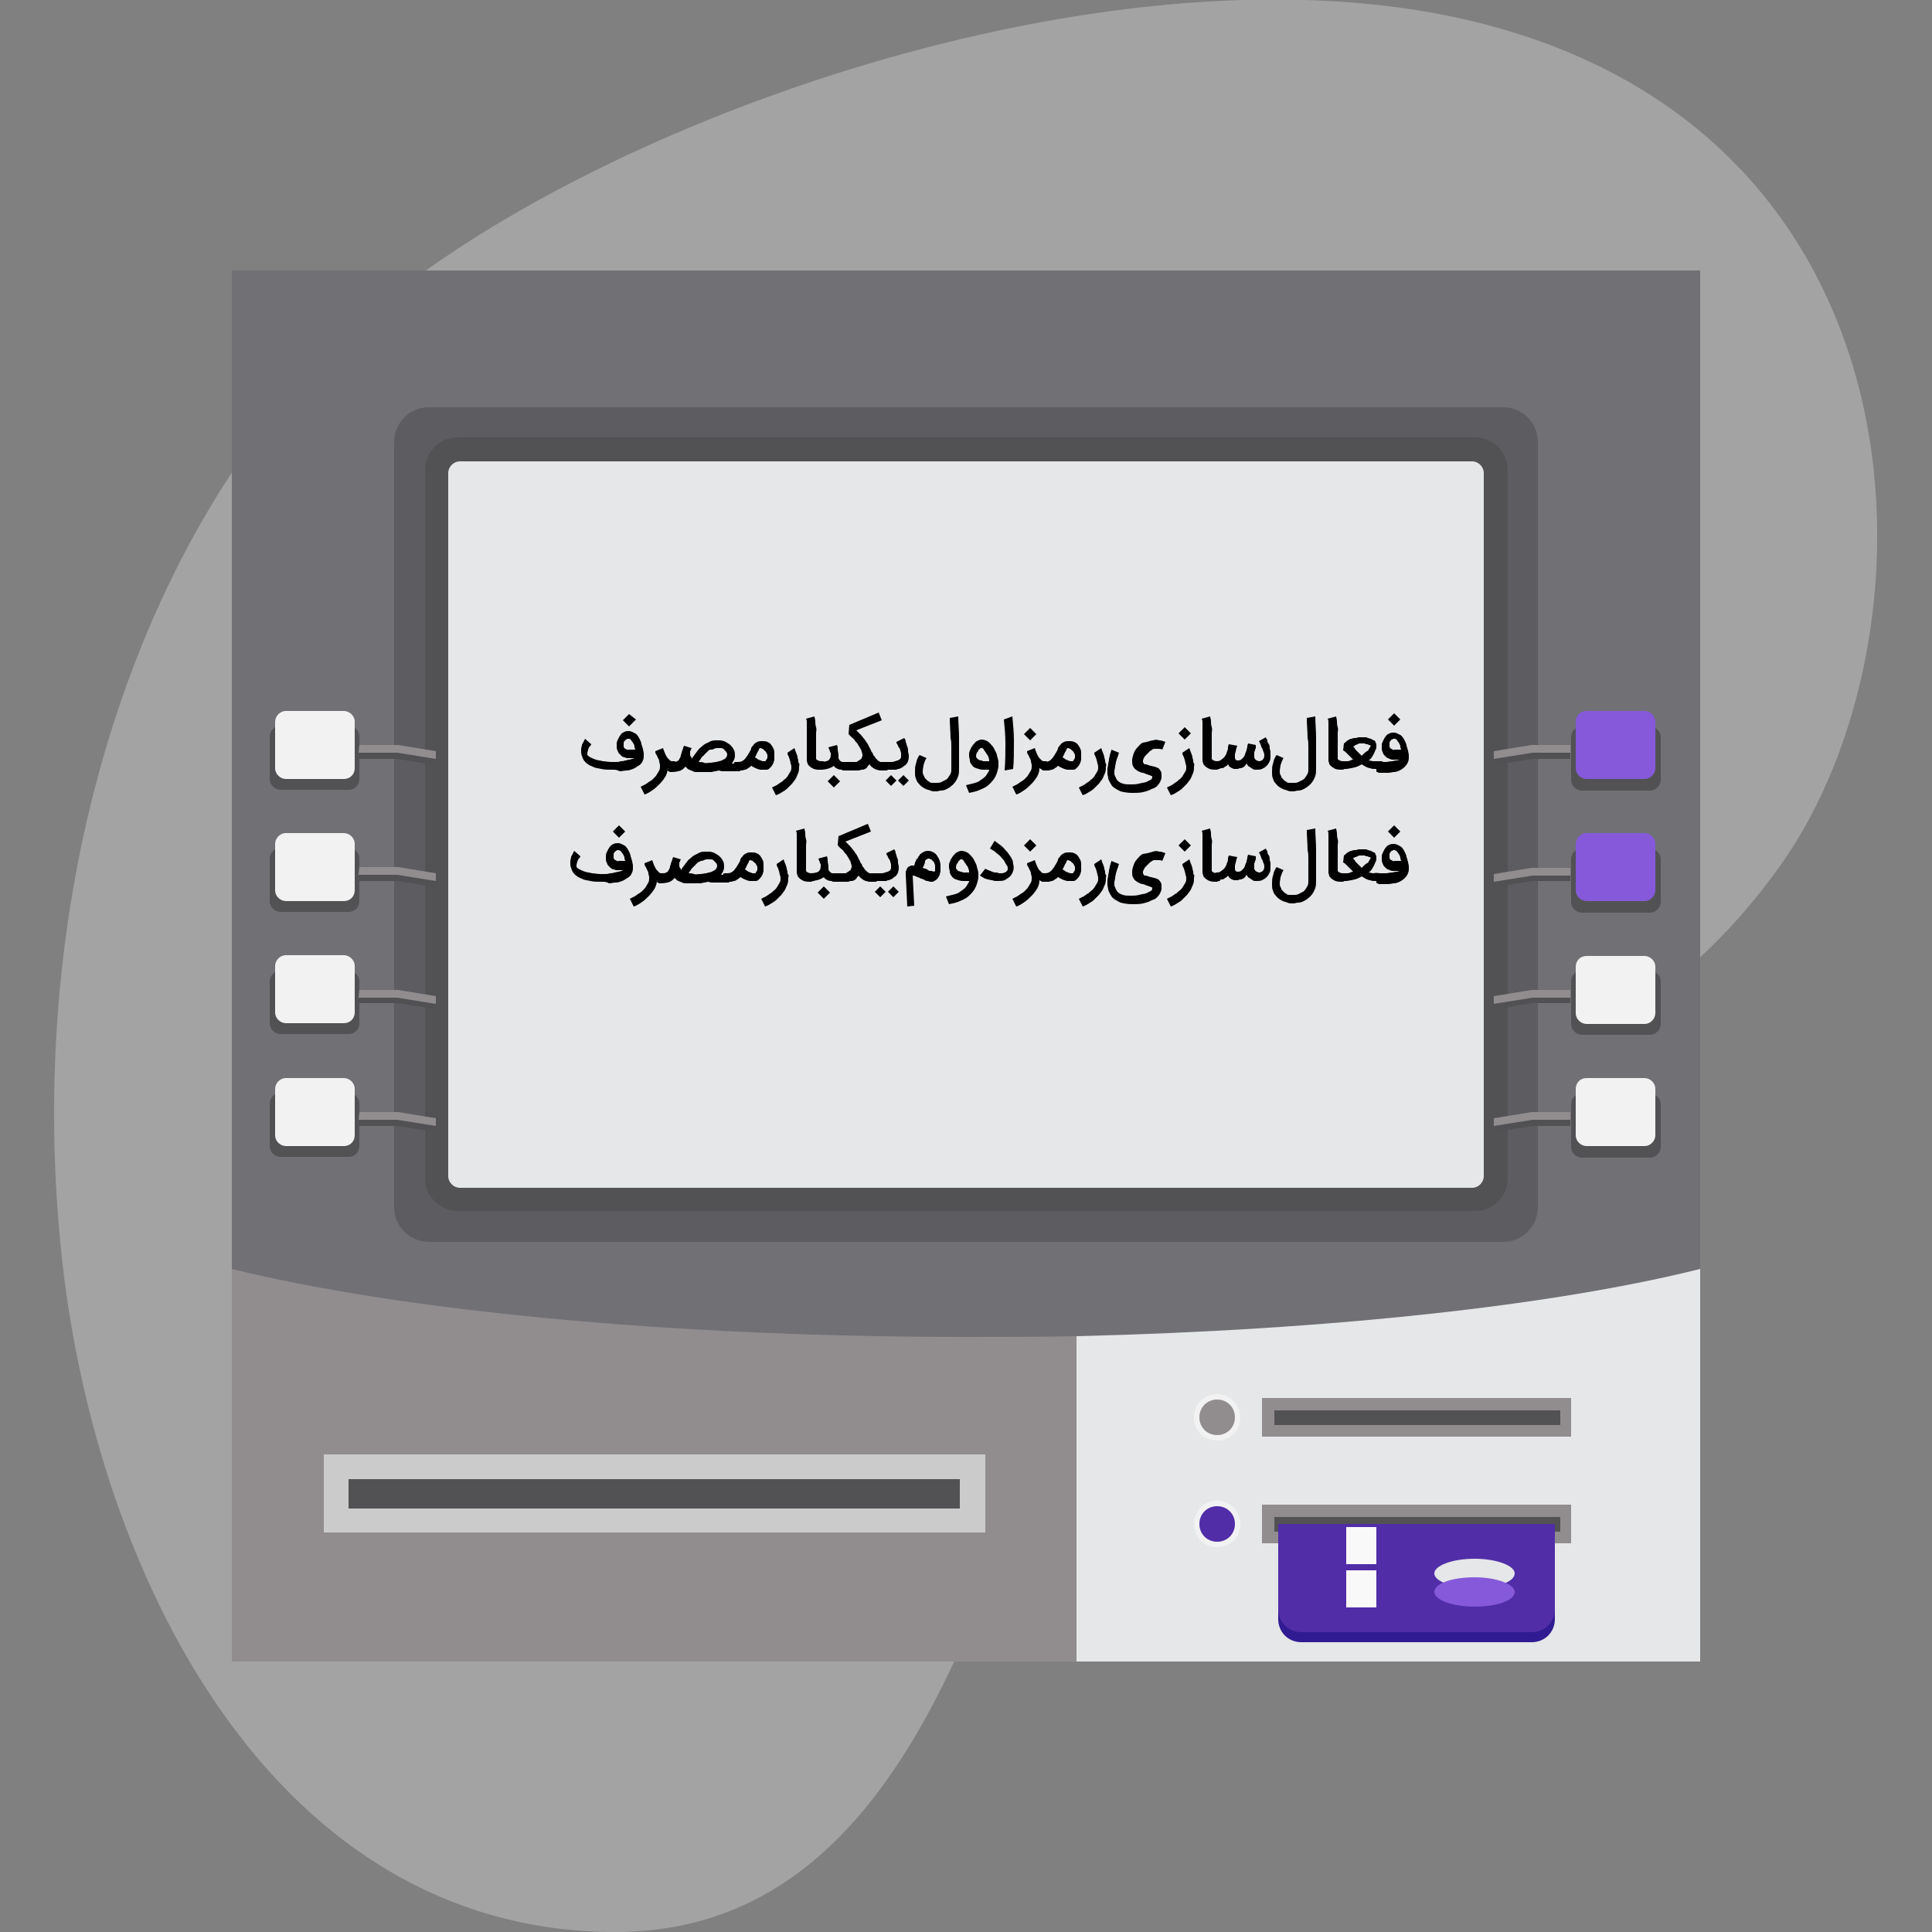 <?xml version="1.0" encoding="utf-8"?>
<!-- Generator: Adobe Illustrator 22.1.0, SVG Export Plug-In . SVG Version: 6.00 Build 0)  -->
<svg version="1.1" id="Layer_1" xmlns="http://www.w3.org/2000/svg" xmlns:xlink="http://www.w3.org/1999/xlink" x="0px" y="0px"
	 viewBox="0 0 250 250" style="enable-background:new 0 0 250 250;" xml:space="preserve">
<rect x="0" y="0" width="250" height="250" fill="#808080" stroke="none"/>
<style type="text/css">
	.st0{fill:none;}
	.st1{opacity:0.5;fill:#C7C7C7;enable-background:new    ;}
	.st2{fill:#717075;}
	.st3{fill:#E5E7E8;}
	.st4{fill:#918D8F;}
	.st5{fill:#525254;}
	.st6{fill:#CBCBCB;}
	.st7{fill:#F2F2F2;}
	.st8{fill:#512DA8;}
	.st9{fill:#311B92;}
	.st10{fill:#F9F9F9;}
	.st11{fill:#8559DA;}
	.st12{fill:#5D5D61;}
	.st13{fill:#515154;}
</style>
<g>
	<path class="st0" d="M0,0h250v250H0V0z"/>
	<path class="st1" d="M47.8,40.7c28.3-24.3,91.9-47.4,137.8-39c65,12,66.5,80,44.7,110.4c-26.1,36.6-63.2,27.4-81.5,44.9
		c-18.1,17.3-20.5,93.9-70.1,93c-42.8-0.7-65.3-44.6-70.4-84.7C2.1,114.8,18.5,65.8,47.8,40.7z"/>
	<g>
		<path class="st2" d="M220,35v137.2c-21.5,5.3-56,8.8-95,8.8s-73.5-3.5-95-8.8V35H220z"/>
		<path class="st3" d="M220,164.2V215h-80.7v-42.1C172.4,172.1,201.2,168.9,220,164.2z"/>
		<path class="st4" d="M139.3,172.9V215H30v-50.8c21.5,5.3,56,8.8,95,8.8C129.8,173,134.6,173,139.3,172.9z"/>
		<path class="st4" d="M163.3,194.7h40v5h-40V194.7z"/>
		<path class="st5" d="M164.9,196.3h37v1.9h-37V196.3z"/>
		<path class="st4" d="M163.3,180.9h40v5h-40V180.9z"/>
		<path class="st5" d="M164.9,182.5h37v1.9h-37V182.5z"/>
		<path class="st6" d="M41.9,188.2h85.6v10.1H41.9V188.2z"/>
		<path class="st5" d="M45.1,191.4h79.1v3.8H45.1V191.4z"/>
		<path class="st7" d="M160.5,197.2c0,1.7-1.3,3-3,3s-3-1.3-3-3s1.3-3,3-3S160.5,195.6,160.5,197.2z"/>
		<path class="st8" d="M159.8,197.2c0,1.3-1,2.3-2.3,2.3s-2.3-1-2.3-2.3s1-2.3,2.3-2.3S159.8,195.9,159.8,197.2z"/>
		<path class="st7" d="M160.5,183.4c0,1.7-1.3,3-3,3s-3-1.3-3-3s1.3-3,3-3S160.5,181.8,160.5,183.4z"/>
		<path class="st4" d="M159.8,183.4c0,1.3-1,2.3-2.3,2.3s-2.3-1-2.3-2.3s1-2.3,2.3-2.3S159.8,182.1,159.8,183.4z"/>
		<path class="st9" d="M165.4,197.2h35.8v12.3c0,1.7-1.3,3-3,3h-29.8c-1.7,0-3-1.3-3-3V197.2z"/>
		<path class="st8" d="M165.4,197.2h35.8v11c0,1.7-1.3,3-3,3h-29.8c-1.7,0-3-1.3-3-3V197.2z"/>
		<path class="st10" d="M174.2,203.2h3.9v4.8h-3.9V203.2z"/>
		<path class="st10" d="M174.2,197.6h3.9v4.8h-3.9V197.6z"/>
		<path class="st3" d="M190.8,201.7c2.9,0,5.2,0.9,5.2,1.9c0,1.1-2.3,1.9-5.2,1.9s-5.2-0.9-5.2-1.9
			C185.6,202.6,187.9,201.7,190.8,201.7z"/>
		<path class="st11" d="M190.8,204.1c2.9,0,5.2,0.9,5.2,1.9c0,1.1-2.3,1.9-5.2,1.9s-5.2-0.9-5.2-1.9
			C185.6,204.9,187.9,204.1,190.8,204.1z"/>
		<path class="st12" d="M51,156.2v-99c0-2.5,2-4.5,4.5-4.5h139c2.5,0,4.5,2,4.5,4.5v99c0,2.5-2,4.5-4.5,4.5h-139
			C53,160.7,51,158.7,51,156.2z"/>
		<path class="st5" d="M55,152.5V60.8c0-2.3,1.9-4.2,4.2-4.2h131.7c2.3,0,4.2,1.9,4.2,4.2v91.7c0,2.3-1.9,4.2-4.2,4.2H59.2
			C56.9,156.7,55,154.8,55,152.5z"/>
		<path class="st3" d="M58,152.2v-91c0-0.8,0.7-1.5,1.5-1.5h131c0.8,0,1.5,0.7,1.5,1.5v91c0,0.8-0.7,1.5-1.5,1.5h-131
			C58.7,153.7,58,153,58,152.2z"/>
		<path class="st5" d="M45.1,102.2h-8.8c-0.7,0-1.4-0.6-1.4-1.4v-5.5c0-0.7,0.6-1.4,1.4-1.4h8.8c0.7,0,1.4,0.6,1.4,1.4v5.5
			C46.5,101.6,45.9,102.2,45.1,102.2z"/>
		<path class="st7" d="M44.5,100.8H37c-0.7,0-1.4-0.6-1.4-1.4v-6c0-0.7,0.6-1.4,1.4-1.4h7.5c0.7,0,1.4,0.6,1.4,1.4v6
			C45.9,100.2,45.3,100.8,44.5,100.8z"/>
		<path class="st13" d="M46.5,97.2h5l4.9,0.8v1l-5-0.8h-5L46.5,97.2L46.5,97.2z"/>
		<path class="st4" d="M46.5,96.4h5l4.9,0.8v1l-5-0.8h-5L46.5,96.4L46.5,96.4z"/>
		<path class="st5" d="M45.1,118h-8.8c-0.7,0-1.4-0.6-1.4-1.4v-5.5c0-0.7,0.6-1.4,1.4-1.4h8.8c0.7,0,1.4,0.6,1.4,1.4v5.5
			C46.5,117.4,45.9,118,45.1,118z"/>
		<path class="st7" d="M44.5,116.6H37c-0.7,0-1.4-0.6-1.4-1.4v-6c0-0.7,0.6-1.4,1.4-1.4h7.5c0.7,0,1.4,0.6,1.4,1.4v6
			C45.9,116,45.3,116.6,44.5,116.6z"/>
		<path class="st13" d="M46.5,113h5l4.9,0.8v1l-5-0.8h-5L46.5,113L46.5,113z"/>
		<path class="st4" d="M46.5,112.2h5l4.9,0.8v1l-5-0.8h-5L46.5,112.2L46.5,112.2z"/>
		<path class="st5" d="M45.1,133.8h-8.8c-0.7,0-1.4-0.6-1.4-1.4V127c0-0.7,0.6-1.4,1.4-1.4h8.8c0.7,0,1.4,0.6,1.4,1.4v5.5
			C46.5,133.2,45.9,133.8,45.1,133.8z"/>
		<path class="st7" d="M44.5,132.4H37c-0.7,0-1.4-0.6-1.4-1.4v-6c0-0.7,0.6-1.4,1.4-1.4h7.5c0.7,0,1.4,0.6,1.4,1.4v6
			C45.9,131.8,45.3,132.4,44.5,132.4z"/>
		<path class="st13" d="M46.5,128.8h5l4.9,0.8v1l-5-0.8h-5L46.5,128.8L46.5,128.8z"/>
		<path class="st4" d="M46.5,128.1h5l4.9,0.8v1l-5-0.8h-5L46.5,128.1L46.5,128.1z"/>
		<path class="st5" d="M45.1,149.7h-8.8c-0.7,0-1.4-0.6-1.4-1.4v-5.5c0-0.7,0.6-1.4,1.4-1.4h8.8c0.7,0,1.4,0.6,1.4,1.4v5.5
			C46.5,149.1,45.9,149.7,45.1,149.7z"/>
		<path class="st7" d="M44.5,148.3H37c-0.7,0-1.4-0.6-1.4-1.4v-6c0-0.7,0.6-1.4,1.4-1.4h7.5c0.7,0,1.4,0.6,1.4,1.4v6
			C45.9,147.7,45.3,148.3,44.5,148.3z"/>
		<path class="st13" d="M46.5,144.7h5l4.9,0.8v1l-5-0.8h-5L46.5,144.7L46.5,144.7z"/>
		<path class="st4" d="M46.5,143.9h5l4.9,0.8v1l-5-0.8h-5L46.5,143.9L46.5,143.9z"/>
		<path class="st5" d="M204.7,94h8.8c0.7,0,1.4,0.6,1.4,1.4v5.5c0,0.7-0.6,1.4-1.4,1.4h-8.8c-0.7,0-1.4-0.6-1.4-1.4v-5.5
			C203.3,94.6,203.9,94,204.7,94z"/>
		<path class="st11" d="M205.3,92h7.5c0.7,0,1.4,0.6,1.4,1.4v6c0,0.7-0.6,1.4-1.4,1.4h-7.5c-0.7,0-1.4-0.6-1.4-1.4v-6
			C203.9,92.6,204.5,92,205.3,92z"/>
		<path class="st13" d="M203.3,98.2h-5l-5,0.8v-1l4.9-0.8h5v1H203.3z"/>
		<path class="st4" d="M203.3,97.4h-5l-5,0.8v-1l4.9-0.8h5v1H203.3z"/>
		<path class="st5" d="M204.7,109.8h8.8c0.7,0,1.4,0.6,1.4,1.4v5.5c0,0.7-0.6,1.4-1.4,1.4h-8.8c-0.7,0-1.4-0.6-1.4-1.4v-5.5
			C203.3,110.4,203.9,109.8,204.7,109.8z"/>
		<path class="st11" d="M205.3,107.8h7.5c0.7,0,1.4,0.6,1.4,1.4v6c0,0.7-0.6,1.4-1.4,1.4h-7.5c-0.7,0-1.4-0.6-1.4-1.4v-6
			C203.9,108.5,204.5,107.8,205.3,107.8z"/>
		<path class="st13" d="M203.3,114h-5l-5,0.8v-1l4.9-0.8h5v1H203.3z"/>
		<path class="st4" d="M203.3,113.3h-5l-5,0.8v-1l4.9-0.8h5v1H203.3z"/>
		<path class="st5" d="M204.7,125.6h8.8c0.7,0,1.4,0.6,1.4,1.4v5.5c0,0.7-0.6,1.4-1.4,1.4h-8.8c-0.7,0-1.4-0.6-1.4-1.4V127
			C203.3,126.2,203.9,125.6,204.7,125.6z"/>
		<path class="st7" d="M205.3,123.7h7.5c0.7,0,1.4,0.6,1.4,1.4v6c0,0.7-0.6,1.4-1.4,1.4h-7.5c-0.7,0-1.4-0.6-1.4-1.4v-6
			C203.9,124.3,204.5,123.7,205.3,123.7z"/>
		<path class="st13" d="M203.3,129.8h-5l-5,0.8v-1l4.9-0.8h5v1H203.3z"/>
		<path class="st4" d="M203.3,129.1h-5l-5,0.8v-1l4.9-0.8h5v1H203.3z"/>
		<path class="st5" d="M204.7,141.5h8.8c0.7,0,1.4,0.6,1.4,1.4v5.5c0,0.7-0.6,1.4-1.4,1.4h-8.8c-0.7,0-1.4-0.6-1.4-1.4v-5.5
			C203.3,142.1,203.9,141.5,204.7,141.5z"/>
		<path class="st7" d="M205.3,139.5h7.5c0.7,0,1.4,0.6,1.4,1.4v6c0,0.7-0.6,1.4-1.4,1.4h-7.5c-0.7,0-1.4-0.6-1.4-1.4v-6
			C203.9,140.1,204.5,139.5,205.3,139.5z"/>
		<path class="st13" d="M203.3,145.7h-5l-5,0.8v-1l4.9-0.8h5v1H203.3z"/>
		<path class="st4" d="M203.3,144.9h-5l-5,0.8v-1l4.9-0.8h5v1H203.3z"/>
	</g>
	<g>
		<g>
			<path d="M79.3,99.6c-0.6,0-1.1,0-1.5-0.1s-0.8-0.1-1.1-0.3c-0.6-0.2-1.1-0.6-1.3-1.1l0,0c-0.1-0.3-0.2-0.5-0.2-0.8
				c0-0.1,0-0.3,0-0.4c0-0.2,0.1-0.3,0.1-0.5c0-0.1,0.1-0.2,0.1-0.2c0-0.1,0.1-0.1,0.1-0.2s0.1-0.1,0.1-0.2s0.1-0.1,0.1-0.2l0.8,0.7
				c0,0.1-0.1,0.2-0.2,0.3c-0.1,0.1-0.1,0.2-0.2,0.4c0,0.1-0.1,0.3-0.1,0.4s0,0.2,0,0.3c0.1,0.1,0.2,0.2,0.4,0.3s0.4,0.2,0.7,0.3
				c0.3,0.1,0.6,0.1,0.9,0.2c0.3,0,0.7,0.1,1.1,0.1c0.2,0,0.4,0,0.6,0s0.4,0,0.6-0.1c0.2,0,0.4,0,0.6-0.1c0.2,0,0.4-0.1,0.5-0.1
				c0.2,0,0.3-0.1,0.4-0.1s0.2-0.1,0.3-0.1h-0.4c-0.2,0-0.3,0-0.5,0S80.9,98,80.8,98s-0.3-0.1-0.4-0.2s-0.2-0.2-0.3-0.3
				c-0.1-0.1-0.1-0.2-0.2-0.4c-0.1-0.2-0.1-0.3-0.1-0.6c0-0.1,0-0.2,0-0.3c0-0.2,0.1-0.4,0.2-0.6s0.2-0.4,0.3-0.5l0,0
				c0.1-0.2,0.3-0.3,0.5-0.4s0.4-0.1,0.6-0.1s0.4,0.1,0.6,0.2s0.4,0.2,0.5,0.4c0.1,0.1,0.2,0.3,0.3,0.5s0.2,0.4,0.2,0.6
				c0.1,0.2,0.1,0.4,0.2,0.6c0,0.2,0.1,0.4,0.1,0.6c0,0.1,0,0.1,0,0.2s0,0.1,0,0.2c0,0.3-0.1,0.5-0.2,0.7s-0.3,0.4-0.5,0.5
				s-0.4,0.3-0.7,0.4c-0.3,0.1-0.5,0.2-0.8,0.2s-0.6,0.1-0.9,0.1C79.8,99.6,79.6,99.6,79.3,99.6z M82.3,93.1L81.4,94l-0.8-0.8
				l0.8-0.8L82.3,93.1z M81.4,95.6c-0.1,0-0.1,0-0.2,0s-0.1,0.1-0.2,0.1c-0.1,0.1-0.1,0.1-0.2,0.2s-0.1,0.2-0.1,0.3s0,0.2,0,0.3
				s0,0.2,0.1,0.3l0.1,0.1c0.1,0,0.1,0,0.2,0.1s0.2,0,0.2,0c0.1,0,0.2,0,0.2,0c0.1,0,0.2,0,0.4,0s0.2,0,0.3,0c0-0.1-0.1-0.2-0.1-0.4
				c0-0.2-0.1-0.3-0.2-0.5c-0.1-0.1-0.2-0.3-0.3-0.4C81.7,95.7,81.5,95.6,81.4,95.6z"/>
			<path d="M87.1,99.6L87.1,99.6c-0.2,0-0.2,0-0.3,0s-0.1,0-0.2-0.1c-0.1,0-0.1-0.1-0.2-0.1c0,0.4-0.1,0.7-0.3,1.1
				c-0.2,0.3-0.4,0.6-0.7,0.9c-0.3,0.3-0.6,0.6-0.9,0.8c-0.3,0.2-0.7,0.5-1.1,0.6l-0.5-1c0.2-0.1,0.4-0.2,0.6-0.3
				c0.2-0.1,0.4-0.3,0.6-0.4s0.4-0.3,0.5-0.4c0.2-0.2,0.3-0.3,0.4-0.5s0.2-0.3,0.3-0.5s0.1-0.4,0.1-0.5c0,0,0,0,0-0.1c0,0,0,0,0-0.1
				l0,0c0-0.2-0.1-0.3-0.1-0.5s-0.1-0.3-0.2-0.5s-0.1-0.3-0.2-0.4s-0.1-0.3-0.1-0.4l1-0.4c0.1,0.3,0.2,0.6,0.3,0.8
				c0.1,0.2,0.2,0.4,0.3,0.5s0.2,0.2,0.3,0.3c0.1,0.1,0.2,0.1,0.4,0.1l0,0c0.1,0,0.2,0,0.2,0s0.1,0.1,0.2,0.1
				c0.1,0.1,0.1,0.1,0.1,0.2s0,0.1,0,0.2s0,0.2,0,0.2c0,0.1-0.1,0.1-0.1,0.2s-0.1,0.1-0.2,0.1C87.2,99.6,87.1,99.6,87.1,99.6z"/>
			<path d="M86.5,99.1c0-0.1,0-0.2,0-0.2c0-0.1,0.1-0.1,0.1-0.2c0.1-0.1,0.1-0.1,0.2-0.1s0.1,0,0.2,0l0,0c0.3,0,0.5,0,0.6-0.1l0,0
				c0.1,0,0.1-0.1,0.2-0.1c0,0,0.1-0.1,0.1-0.2c0.1-0.1,0.2-0.3,0.2-0.5c0.1-0.2,0.1-0.4,0.2-0.6l0,0c0-0.1,0.1-0.2,0.1-0.3
				c0-0.1,0.1-0.2,0.1-0.3l1,0.3c0,0.1-0.1,0.1-0.1,0.2s0,0.1-0.1,0.2c0,0.1,0,0.1,0,0.2s0,0.1,0,0.2s0,0.2,0.1,0.3s0.1,0.2,0.1,0.3
				c0.1-0.1,0.1-0.2,0.2-0.3c0.1-0.1,0.2-0.3,0.3-0.4s0.2-0.3,0.3-0.4c0.1-0.1,0.2-0.3,0.4-0.4c0.3-0.3,0.6-0.5,0.9-0.6
				c0.3-0.2,0.6-0.3,1-0.3c0.2,0,0.3,0,0.5,0c0.3,0,0.6,0.1,0.8,0.2s0.5,0.3,0.7,0.5l0,0c0.2,0.2,0.3,0.4,0.4,0.6s0.1,0.5,0.1,0.7
				c0,0.4-0.2,0.7-0.4,1h0.7c0.1,0,0.2,0,0.2,0c0.1,0,0.1,0.1,0.2,0.1c0.1,0.1,0.1,0.1,0.1,0.2s0,0.1,0,0.2s0,0.2,0,0.2
				c0,0.1-0.1,0.1-0.1,0.2s-0.1,0.1-0.2,0.1s-0.1,0-0.2,0h-1.1c-0.3,0-0.6,0-0.8,0c-0.2,0-0.4-0.1-0.5-0.1c-0.3,0.1-0.6,0.1-0.9,0.2
				c-0.3,0-0.6,0-0.9,0c-0.2,0-0.4,0-0.6,0s-0.3,0-0.4,0c0,0,0,0-0.1,0l0,0c-0.1,0-0.3,0-0.4-0.1c-0.1,0-0.2-0.1-0.3-0.1l0,0
				c-0.1-0.1-0.3-0.1-0.4-0.2s-0.2-0.2-0.3-0.3l0,0l0,0c-0.1,0.1-0.2,0.2-0.3,0.3c-0.1,0.1-0.2,0.1-0.3,0.2l0,0
				c-0.3,0.1-0.7,0.2-1.2,0.2c-0.1,0-0.2,0-0.2,0c-0.1,0-0.1-0.1-0.2-0.1s-0.1-0.1-0.1-0.2C86.5,99.2,86.5,99.2,86.5,99.1z
				 M91.4,97.4c-0.1,0.1-0.2,0.2-0.3,0.3c-0.1,0.1-0.2,0.2-0.3,0.3c-0.1,0.1-0.1,0.2-0.2,0.3c-0.1,0.1-0.1,0.2-0.2,0.3
				c0.2,0,0.5,0,0.7,0.1s0.5,0,0.8,0s0.5-0.1,0.8-0.1c0.2-0.1,0.5-0.1,0.7-0.2s0.4-0.2,0.5-0.3s0.2-0.3,0.2-0.5
				c0-0.1-0.1-0.3-0.2-0.4s-0.2-0.2-0.3-0.3c-0.1-0.1-0.3-0.1-0.4-0.1s-0.3,0-0.4,0s-0.2,0-0.4,0.1S92.1,97,92,97c0,0-0.2,0-0.3,0.1
				C91.6,97.2,91.5,97.3,91.4,97.4z"/>
			<path d="M94.9,99.1c0-0.1,0-0.1,0-0.2s0.1-0.1,0.1-0.2s0.1-0.1,0.2-0.1s0.1,0,0.2,0c0.2,0,0.4,0,0.6-0.1s0.3-0.2,0.4-0.3
				c0.1-0.1,0.2-0.3,0.3-0.4c0.1-0.2,0.2-0.3,0.3-0.5c0.1-0.2,0.2-0.3,0.2-0.5c0.1-0.2,0.2-0.3,0.3-0.4c0.1-0.2,0.3-0.3,0.5-0.4
				s0.4-0.1,0.6-0.1s0.5,0,0.7,0.1s0.4,0.2,0.5,0.4c0.1,0.1,0.2,0.3,0.3,0.5c0.1,0.2,0.1,0.4,0.1,0.6l0,0c0,0.1,0,0.2,0,0.4
				c0,0.1,0,0.3,0,0.4s-0.1,0.3-0.1,0.4c-0.1,0.2-0.2,0.4-0.4,0.6s-0.3,0.3-0.5,0.3c-0.1,0-0.1,0-0.2,0s-0.1,0-0.2,0s-0.3,0-0.4,0
				s-0.3-0.1-0.4-0.1s-0.1-0.1-0.2-0.1s-0.2-0.1-0.2-0.1c-0.1,0-0.2-0.1-0.2-0.1c-0.1,0-0.1-0.1-0.2-0.1c-0.1,0.1-0.2,0.2-0.4,0.3
				c-0.1,0.1-0.3,0.2-0.4,0.2s-0.3,0.1-0.4,0.1s-0.3,0-0.5,0c-0.1,0-0.2,0-0.2,0c-0.1,0-0.1-0.1-0.2-0.1c0-0.1-0.1-0.1-0.1-0.2
				C94.9,99.2,94.9,99.2,94.9,99.1z M97.7,98c0.1,0.1,0.2,0.1,0.3,0.2c0.1,0.1,0.2,0.1,0.4,0.2c0.1,0,0.2,0.1,0.3,0.1
				c0.1,0,0.2,0,0.2,0H99c0,0,0.1,0,0.1-0.1s0.1-0.1,0.1-0.1c0-0.1,0-0.1,0.1-0.2c0-0.1,0-0.1,0-0.2c0,0,0-0.1,0-0.2s0-0.1-0.1-0.2
				c0-0.1-0.1-0.2-0.1-0.2c0-0.1-0.1-0.1-0.2-0.2s-0.1-0.1-0.2-0.2c-0.1,0-0.2-0.1-0.3-0.1c-0.1,0-0.2,0.1-0.2,0.2s-0.2,0.3-0.3,0.6
				L97.7,98z"/>
			<path d="M102.8,96.8c0.1,0.3,0.2,0.6,0.3,0.8c0,0.1,0.1,0.2,0.1,0.4c0,0.1,0.1,0.3,0.1,0.4s0,0.3,0.1,0.4s0,0.3,0,0.4
				c0,0.3,0,0.5-0.1,0.8c-0.1,0.2-0.2,0.5-0.3,0.7c-0.1,0.2-0.3,0.4-0.5,0.7c-0.2,0.2-0.4,0.4-0.6,0.6s-0.5,0.4-0.7,0.5
				c-0.3,0.2-0.5,0.3-0.8,0.4l-0.5-1c0.2-0.1,0.4-0.2,0.6-0.3c0.2-0.1,0.4-0.3,0.6-0.4s0.3-0.3,0.5-0.4c0.2-0.2,0.3-0.3,0.4-0.5
				s0.2-0.3,0.3-0.5c0.1-0.2,0.1-0.3,0.1-0.5s0-0.3-0.1-0.5c0-0.2-0.1-0.4-0.1-0.5c-0.1-0.2-0.1-0.4-0.2-0.5
				c-0.1-0.2-0.1-0.3-0.1-0.4L102.8,96.8z"/>
			<path d="M106.2,99.6c-0.3,0-0.6,0-0.9-0.1c-0.2-0.1-0.4-0.2-0.6-0.4c-0.1-0.1-0.2-0.2-0.2-0.3s-0.1-0.2-0.1-0.4
				c0-0.1,0-0.2,0-0.3c0-0.1,0-0.2,0-0.3c0-0.1,0-0.2,0-0.5c0-0.2,0-0.5,0-0.8c0-0.2,0-0.4,0-0.6s0-0.4,0-0.6s0-0.4,0-0.6
				s0-0.4,0-0.6s0-0.4,0-0.6s0-0.3-0.1-0.5l1.1-0.3c0,0.2,0.1,0.4,0.1,0.6s0,0.5,0.1,0.8s0,0.5,0,0.8s0,0.5,0,0.8c0,0.1,0,0.2,0,0.2
				c0,0.1,0,0.2,0,0.3c0,0.1,0,0.2,0,0.2c0,0.1,0,0.1,0,0.2s0,0.2,0,0.3c0,0.1,0,0.2,0,0.3c0,0.1,0,0.2,0,0.3c0,0.1,0,0.2,0,0.3
				c0,0.1,0,0.2,0,0.3c0,0.1,0,0.2,0.1,0.2c0.1,0.1,0.3,0.2,0.6,0.2l0,0c0.1,0,0.1,0,0.2,0s0.1,0.1,0.2,0.1c0.1,0.1,0.1,0.1,0.1,0.2
				s0,0.1,0,0.2s0,0.2,0,0.2c0,0.1-0.1,0.1-0.1,0.2s-0.1,0.1-0.2,0.1C106.4,99.6,106.3,99.6,106.2,99.6z"/>
			<path d="M105.6,99.1c0-0.1,0-0.2,0-0.2c0-0.1,0.1-0.1,0.1-0.2s0.1-0.1,0.2-0.1s0.1,0,0.2,0h0.1c0.4,0,0.8-0.1,1-0.2
				c0.2-0.2,0.3-0.4,0.3-0.7c0-0.1,0-0.2,0-0.2c0-0.1,0-0.1-0.1-0.2c0-0.1,0-0.2-0.1-0.3c0-0.1-0.1-0.2-0.1-0.3l1.1-0.3
				c0.1,0.2,0.1,0.4,0.1,0.6s0.1,0.5,0.1,0.7c0,0.1,0,0.2,0,0.3s0,0.2,0.1,0.3s0.1,0.2,0.2,0.2c0.1,0.1,0.2,0.1,0.3,0.1
				c0.1,0,0.1,0,0.2,0s0.1,0.1,0.2,0.1c0.1,0.1,0.1,0.1,0.1,0.2s0,0.1,0,0.2s0,0.2,0,0.2c0,0.1-0.1,0.1-0.1,0.2s-0.1,0.1-0.2,0.1
				s-0.1,0-0.2,0c-0.3,0-0.5,0-0.7-0.1s-0.4-0.2-0.5-0.4c-0.4,0.3-1,0.5-1.8,0.5H106c-0.1,0-0.2,0-0.2,0s-0.1-0.1-0.2-0.1
				c0,0-0.1-0.1-0.1-0.2C105.7,99.2,105.6,99.2,105.6,99.1z M108.7,101.1l-0.8,0.8l-0.8-0.8l0.8-0.8L108.7,101.1z"/>
			<path d="M108.8,99.1c0-0.1,0-0.2,0-0.2c0-0.1,0.1-0.1,0.1-0.2s0.1-0.1,0.2-0.1s0.1,0,0.2,0l0,0h1.4c0.1,0,0.2,0,0.3-0.1
				s0.2-0.1,0.3-0.2c0.1-0.1,0.2-0.1,0.2-0.2s0.1-0.2,0.1-0.3c0-0.2,0-0.3-0.1-0.5c0-0.2-0.1-0.3-0.2-0.5s-0.2-0.3-0.3-0.5
				c-0.1-0.2-0.3-0.3-0.4-0.5s-0.3-0.3-0.4-0.4s-0.3-0.3-0.4-0.4l0.1-1.2l3.8-1.6l0.4,1l-3.3,1.3c0.2,0.2,0.4,0.4,0.6,0.6
				s0.3,0.4,0.5,0.6c0.1,0.2,0.3,0.4,0.4,0.6s0.2,0.4,0.3,0.6l0,0c0.1,0.1,0.1,0.3,0.2,0.4s0.2,0.3,0.2,0.4l0,0
				c0.1,0.1,0.2,0.2,0.3,0.4c0.1,0.1,0.2,0.2,0.3,0.3c0.1,0.1,0.2,0.1,0.3,0.2s0.3,0.1,0.4,0.1l0,0h0.2c0.1,0,0.2,0,0.2,0
				c0.1,0,0.1,0.1,0.2,0.1c0,0.1,0.1,0.1,0.1,0.2s0,0.1,0,0.2s0,0.2,0,0.2c0,0.1-0.1,0.1-0.1,0.2c0,0-0.1,0.1-0.2,0.1s-0.1,0-0.2,0
				l0,0c-0.2,0-0.4,0-0.6,0s-0.3-0.1-0.5-0.1c-0.2-0.1-0.4-0.2-0.5-0.3c-0.2-0.1-0.3-0.3-0.4-0.4c-0.1,0.1-0.2,0.2-0.3,0.4
				c-0.1,0.1-0.2,0.2-0.3,0.2c-0.1,0.1-0.2,0.1-0.4,0.1s-0.2,0.1-0.4,0.1c-0.1,0-0.3,0-0.4,0h-1.4c-0.1,0-0.1,0-0.2,0
				s-0.1-0.1-0.2-0.1s-0.1-0.1-0.1-0.2C108.8,99.2,108.8,99.2,108.8,99.1z"/>
			<path d="M113.6,99.1c0-0.1,0-0.2,0-0.2c0-0.1,0.1-0.1,0.1-0.2s0.1-0.1,0.2-0.1s0.1,0,0.2,0h0.5h0.2c0.1,0,0.3,0,0.5,0
				s0.3,0,0.5-0.1c0.1,0,0.3-0.1,0.4-0.1c0.1-0.1,0.2-0.1,0.3-0.2c0-0.1,0.1-0.1,0.1-0.3c0-0.1,0-0.2,0-0.4s-0.1-0.3-0.1-0.4
				s-0.1-0.3-0.2-0.4s-0.1-0.3-0.2-0.4S116,96.1,116,96l1-0.5c0.1,0.1,0.2,0.3,0.2,0.5c0.1,0.2,0.1,0.4,0.2,0.6s0.1,0.4,0.1,0.6
				s0.1,0.4,0.1,0.5c0,0.3,0,0.5-0.1,0.8s-0.3,0.5-0.5,0.6c-0.2,0.2-0.4,0.3-0.7,0.4c-0.1,0-0.2,0-0.3,0.1c-0.1,0-0.3,0-0.4,0
				s-0.3,0-0.4,0s-0.2,0-0.3,0h-0.6l0,0c-0.1,0-0.2,0-0.2,0c-0.1,0-0.1-0.1-0.2-0.1s-0.1-0.1-0.1-0.2
				C113.6,99.2,113.6,99.2,113.6,99.1z M116,101l-0.7,0.7l-0.7-0.7l0.7-0.7L116,101z M117.6,101l-0.7,0.7l-0.7-0.7l0.7-0.7
				L117.6,101z"/>
			<path d="M119.9,98.1c-0.1,0.1-0.2,0.3-0.2,0.4c-0.1,0.1-0.1,0.3-0.2,0.5c0,0.2-0.1,0.5-0.1,0.8c0,0.2,0,0.3,0.1,0.5
				c0.1,0.1,0.1,0.3,0.2,0.4s0.2,0.2,0.3,0.3c0.1,0.1,0.2,0.1,0.3,0.2c0.1,0.1,0.2,0.1,0.4,0.1c0.1,0,0.2,0,0.3,0c0,0,0,0,0.1,0
				c0,0,0,0,0.1,0c0.2,0,0.4,0,0.6-0.1s0.4-0.2,0.6-0.3c0.2-0.1,0.3-0.3,0.5-0.6s0.2-0.5,0.2-0.8c0-0.2,0-0.5,0-0.8s0-0.6,0-1
				c0-0.3,0-0.7,0-1.1s0-0.7-0.1-1.1c0-0.8-0.1-1.7-0.1-2.6l1.1-0.2c0,0.9,0.1,1.8,0.1,2.7c0,0.4,0,0.7,0,1.1s0,0.8,0,1.1
				c0,0.4,0,0.7,0,1s0,0.6,0,0.8c0,0.4,0,0.7-0.1,1s-0.2,0.5-0.4,0.8c-0.2,0.2-0.3,0.4-0.5,0.5c-0.2,0.2-0.4,0.3-0.6,0.4
				s-0.4,0.2-0.7,0.2s-0.4,0.1-0.6,0.1h-0.1H121c-0.2,0-0.4,0-0.6-0.1s-0.4-0.1-0.6-0.2s-0.4-0.2-0.5-0.3c-0.2-0.1-0.3-0.3-0.5-0.5
				s-0.2-0.4-0.3-0.6c-0.1-0.2-0.1-0.5-0.1-0.8c0-0.4,0-0.7,0.1-1s0.1-0.5,0.2-0.7s0.2-0.4,0.3-0.5L119.9,98.1z"/>
			<path d="M125,101.6c0.4-0.1,0.8-0.2,1.2-0.3s0.6-0.3,0.9-0.5s0.5-0.4,0.6-0.6s0.3-0.4,0.3-0.6c-0.1,0-0.1,0-0.2,0s-0.2,0-0.2,0
				h-0.2c0,0-0.1,0-0.2,0c-0.3,0-0.6-0.1-0.9-0.2s-0.5-0.3-0.6-0.5c-0.1-0.1-0.2-0.3-0.2-0.5s-0.1-0.4-0.1-0.5s0-0.3,0-0.4
				c0-0.2,0.1-0.3,0.1-0.4c0.1-0.1,0.1-0.3,0.2-0.4s0.1-0.2,0.2-0.3c0.2-0.2,0.3-0.4,0.5-0.5s0.4-0.2,0.6-0.2c0.4,0,0.9,0.2,1.2,0.6
				c0.1,0.1,0.3,0.3,0.4,0.5c0.1,0.2,0.2,0.4,0.3,0.6s0.1,0.4,0.2,0.7s0.1,0.5,0.1,0.7c0,0.1,0,0.1,0,0.2s0,0.1,0,0.2
				c-0.1,0.5-0.2,0.9-0.4,1.3s-0.5,0.7-0.8,1s-0.7,0.5-1.2,0.7c-0.4,0.2-0.9,0.3-1.4,0.4L125,101.6z M127,96.8c-0.1,0-0.2,0-0.2,0.1
				c-0.1,0.1-0.2,0.1-0.2,0.2s-0.1,0.2-0.2,0.3c0,0.1-0.1,0.2-0.1,0.4c0,0.1,0,0.2,0.1,0.3c0.1,0.1,0.1,0.1,0.2,0.2
				c0.1,0,0.2,0.1,0.3,0.1c0.1,0,0.2,0,0.3,0.1c0.1,0,0.1,0,0.2,0s0.1,0,0.2,0s0.2,0,0.2,0s0.1,0,0.2,0c0-0.2,0-0.3-0.1-0.5
				c0-0.1-0.1-0.3-0.2-0.4s-0.1-0.2-0.2-0.3c-0.1-0.1-0.1-0.2-0.2-0.3l0,0c0-0.1-0.1-0.1-0.2-0.2S127,96.8,127,96.8z"/>
			<path d="M131,92.7c0.1,1.1,0.2,2.1,0.2,3.1c0,1.5,0,2.8-0.1,3.7l-1.1,0.2c0.1-1.3,0.1-2.5,0.1-3.4c0-1.2-0.1-2.2-0.2-3.2
				L131,92.7z"/>
			<path d="M135.2,99.6h-0.1c-0.1,0-0.1,0-0.2,0c-0.1,0-0.1,0-0.2-0.1c-0.1,0-0.1-0.1-0.2-0.1c0,0.4-0.1,0.7-0.3,1.1
				c-0.2,0.3-0.4,0.6-0.7,0.9s-0.6,0.6-0.9,0.8c-0.3,0.2-0.7,0.5-1.1,0.6l-0.5-1c0.2-0.1,0.4-0.2,0.6-0.3c0.2-0.1,0.4-0.3,0.6-0.4
				s0.4-0.3,0.5-0.4c0.2-0.2,0.3-0.3,0.4-0.5c0.1-0.2,0.2-0.3,0.3-0.5s0.1-0.4,0.1-0.5c0,0,0,0,0-0.1c0,0,0,0,0-0.1l0,0
				c0-0.2-0.1-0.3-0.1-0.5s-0.1-0.3-0.2-0.5c-0.1-0.2-0.1-0.3-0.2-0.4c-0.1-0.1-0.1-0.3-0.1-0.4l1-0.4c0.1,0.3,0.2,0.6,0.3,0.8
				c0.1,0.2,0.2,0.4,0.3,0.5s0.2,0.2,0.3,0.3c0.1,0.1,0.2,0.1,0.4,0.1l0,0c0.1,0,0.2,0,0.2,0s0.1,0.1,0.2,0.1
				c0.1,0.1,0.1,0.1,0.1,0.2s0,0.1,0,0.2s0,0.2,0,0.2c0,0.1-0.1,0.1-0.1,0.2s-0.1,0.1-0.2,0.1C135.3,99.6,135.3,99.6,135.2,99.6z
				 M134.1,95l-0.8,0.8l-0.8-0.8l0.8-0.8L134.1,95z"/>
			<path d="M134.6,99.1c0-0.1,0-0.1,0-0.2s0.1-0.1,0.1-0.2s0.1-0.1,0.2-0.1c0.1,0,0.1,0,0.2,0c0.2,0,0.4,0,0.6-0.1
				c0.2-0.1,0.3-0.2,0.4-0.3c0.1-0.1,0.2-0.3,0.3-0.4c0.1-0.2,0.2-0.3,0.3-0.5s0.2-0.3,0.2-0.5c0.1-0.2,0.2-0.3,0.3-0.4
				c0.1-0.2,0.3-0.3,0.5-0.4s0.4-0.1,0.6-0.1c0.2,0,0.5,0,0.7,0.1s0.4,0.2,0.5,0.4c0.1,0.1,0.2,0.3,0.3,0.5s0.1,0.4,0.1,0.6l0,0
				c0,0.1,0,0.2,0,0.4c0,0.1,0,0.3,0,0.4s-0.1,0.3-0.1,0.4c-0.1,0.2-0.2,0.4-0.4,0.6s-0.3,0.3-0.5,0.3c-0.1,0-0.1,0-0.2,0
				c-0.1,0-0.1,0-0.2,0c-0.1,0-0.3,0-0.4,0c-0.1,0-0.3-0.1-0.4-0.1c-0.1,0-0.1-0.1-0.2-0.1c-0.1,0-0.2-0.1-0.2-0.1
				c-0.1,0-0.2-0.1-0.2-0.1c-0.1,0-0.1-0.1-0.2-0.1c-0.1,0.1-0.2,0.2-0.4,0.3c-0.1,0.1-0.3,0.2-0.4,0.2s-0.3,0.1-0.4,0.1
				c-0.1,0-0.3,0-0.5,0c-0.1,0-0.2,0-0.2,0c-0.1,0-0.1-0.1-0.2-0.1c0-0.1-0.1-0.1-0.1-0.2C134.6,99.2,134.6,99.2,134.6,99.1z
				 M137.5,98c0.1,0.1,0.2,0.1,0.3,0.2s0.2,0.1,0.4,0.2c0.1,0,0.2,0.1,0.3,0.1s0.2,0,0.2,0h0.1c0,0,0.1,0,0.1-0.1s0.1-0.1,0.1-0.1
				c0-0.1,0-0.1,0.1-0.2c0-0.1,0-0.1,0-0.2c0,0,0-0.1,0-0.2s0-0.1-0.1-0.2c0-0.1-0.1-0.2-0.1-0.2c0-0.1-0.1-0.1-0.2-0.2
				c-0.1-0.1-0.1-0.1-0.2-0.2c-0.1,0-0.2-0.1-0.3-0.1S138,96.9,138,97s-0.2,0.3-0.3,0.6L137.5,98z"/>
			<path d="M142.5,96.8c0.1,0.3,0.2,0.6,0.3,0.8c0,0.1,0.1,0.2,0.1,0.4c0,0.1,0.1,0.3,0.1,0.4s0,0.3,0.1,0.4s0,0.3,0,0.4
				c0,0.3,0,0.5-0.1,0.8c-0.1,0.2-0.2,0.5-0.3,0.7s-0.3,0.4-0.5,0.7c-0.2,0.2-0.4,0.4-0.6,0.6c-0.2,0.2-0.5,0.4-0.7,0.5
				c-0.3,0.2-0.5,0.3-0.8,0.4l-0.5-1c0.2-0.1,0.4-0.2,0.6-0.3c0.2-0.1,0.4-0.3,0.6-0.4c0.2-0.1,0.3-0.3,0.5-0.4
				c0.2-0.2,0.3-0.3,0.4-0.5c0.1-0.2,0.2-0.3,0.3-0.5s0.1-0.3,0.1-0.5s0-0.3-0.1-0.5c0-0.2-0.1-0.4-0.1-0.5
				c-0.1-0.2-0.1-0.4-0.2-0.5c-0.1-0.2-0.1-0.3-0.1-0.4L142.5,96.8z"/>
			<path d="M149.2,95.8c0.3-0.1,0.5-0.1,0.8,0c0.3,0,0.5,0.1,0.8,0.2l-0.4,1c-0.2-0.1-0.3-0.1-0.5-0.1s-0.3,0-0.5,0
				c-0.1,0-0.2,0-0.3,0.1s-0.2,0.1-0.3,0.2s-0.2,0.2-0.3,0.3c-0.1,0.1-0.2,0.2-0.3,0.3c-0.1,0.1-0.1,0.2-0.2,0.3
				c0,0.1-0.1,0.2-0.1,0.3c0,0.1,0,0.1,0,0.2l0,0c0,0.1,0.1,0.1,0.1,0.2s0.2,0.1,0.3,0.1s0.2,0.1,0.3,0.1s0.2,0.1,0.3,0.1
				c0.2,0,0.3,0.1,0.5,0.1c0.2,0.1,0.3,0.1,0.5,0.2c0.1,0.1,0.2,0.2,0.3,0.4c0.1,0.1,0.1,0.3,0.1,0.6c0,0.1,0,0.2,0,0.3
				c-0.1,0.3-0.2,0.6-0.4,0.8c-0.2,0.3-0.5,0.5-0.9,0.6l0,0c-0.3,0.2-0.7,0.3-1.1,0.4c-0.4,0.1-0.9,0.1-1.4,0.1
				c-0.6,0-1.1-0.1-1.5-0.2c-0.4-0.2-0.8-0.4-1.1-0.7c-0.1-0.2-0.2-0.3-0.3-0.5s-0.2-0.4-0.2-0.5c0-0.2-0.1-0.4-0.1-0.6s0-0.4,0-0.6
				s0.1-0.4,0.1-0.6s0.1-0.4,0.1-0.6s0.1-0.4,0.1-0.5c0-0.2,0.1-0.3,0.1-0.4s0.1-0.2,0.1-0.3c0-0.1,0-0.1,0-0.1l1,0.4
				c-0.1,0.2-0.1,0.4-0.2,0.6c-0.1,0.2-0.1,0.4-0.2,0.6c0,0.2-0.1,0.4-0.1,0.6s-0.1,0.4-0.1,0.6c0,0.1,0,0.2,0,0.3
				c0,0.1,0,0.2,0.1,0.3c0,0.1,0.1,0.2,0.1,0.3c0.1,0.1,0.1,0.2,0.2,0.3c0.2,0.2,0.4,0.3,0.7,0.4s0.6,0.1,1,0.1s0.7,0,1.1-0.1
				c0.3-0.1,0.6-0.1,0.9-0.2c0.2-0.1,0.4-0.2,0.6-0.3s0.2-0.3,0.2-0.4c0,0,0-0.1-0.1-0.1s-0.1,0-0.2-0.1c-0.1,0-0.2,0-0.3-0.1
				c-0.1,0-0.2,0-0.3-0.1c-0.2-0.1-0.5-0.1-0.7-0.2s-0.4-0.2-0.5-0.3c-0.2-0.1-0.3-0.3-0.4-0.5s-0.1-0.4-0.1-0.7
				c0-0.3,0.1-0.6,0.2-0.9c0.1-0.3,0.3-0.6,0.5-0.8c0.2-0.2,0.4-0.5,0.7-0.6C148.6,96,148.9,95.8,149.2,95.8z"/>
			<path d="M153.9,96.8c0.1,0.3,0.2,0.6,0.3,0.8c0,0.1,0.1,0.2,0.1,0.4c0,0.1,0.1,0.3,0.1,0.4s0,0.3,0.1,0.4s0,0.3,0,0.4
				c0,0.3,0,0.5-0.1,0.8c-0.1,0.2-0.2,0.5-0.3,0.7s-0.3,0.4-0.5,0.7c-0.2,0.2-0.4,0.4-0.6,0.6c-0.2,0.2-0.5,0.4-0.7,0.5
				c-0.3,0.2-0.5,0.3-0.8,0.4l-0.5-1c0.2-0.1,0.4-0.2,0.6-0.3c0.2-0.1,0.4-0.3,0.6-0.4c0.2-0.1,0.3-0.3,0.5-0.4
				c0.2-0.2,0.3-0.3,0.4-0.5c0.1-0.2,0.2-0.3,0.3-0.5s0.1-0.3,0.1-0.5s0-0.3-0.1-0.5c0-0.2-0.1-0.4-0.1-0.5
				c-0.1-0.2-0.1-0.4-0.2-0.5c-0.1-0.2-0.1-0.3-0.1-0.4L153.9,96.8z M154.1,94.9l-0.8,0.8l-0.8-0.8l0.8-0.8L154.1,94.9z"/>
			<path d="M157.4,99.6c-0.3,0-0.6,0-0.9-0.1c-0.2-0.1-0.4-0.2-0.6-0.4c-0.1-0.1-0.2-0.2-0.2-0.3s-0.1-0.2-0.1-0.4
				c0-0.1,0-0.2,0-0.3c0-0.1,0-0.2,0-0.3c0-0.1,0-0.2,0-0.5c0-0.2,0-0.5,0-0.8c0-0.2,0-0.4,0-0.6s0-0.4,0-0.6s0-0.4,0-0.6
				s0-0.4,0-0.6s0-0.4,0-0.6s0-0.3-0.1-0.5l1.1-0.3c0,0.2,0.1,0.4,0.1,0.6s0,0.5,0.1,0.8s0,0.5,0,0.8s0,0.5,0,0.8c0,0.1,0,0.2,0,0.2
				c0,0.1,0,0.2,0,0.3c0,0.1,0,0.2,0,0.2c0,0.1,0,0.1,0,0.2s0,0.2,0,0.3c0,0.1,0,0.2,0,0.3c0,0.1,0,0.2,0,0.3c0,0.1,0,0.2,0,0.3
				c0,0.1,0,0.2,0,0.3c0,0.1,0,0.2,0.1,0.2c0.1,0.1,0.3,0.2,0.6,0.2l0,0c0.1,0,0.1,0,0.2,0c0.1,0,0.1,0.1,0.2,0.1
				c0.1,0.1,0.1,0.1,0.1,0.2s0,0.1,0,0.2s0,0.2,0,0.2c0,0.1-0.1,0.1-0.1,0.2s-0.1,0.1-0.2,0.1C157.5,99.6,157.5,99.6,157.4,99.6z"/>
			<path d="M156.9,99.1c0-0.1,0-0.1,0-0.2s0.1-0.1,0.1-0.2s0.1-0.1,0.2-0.1c0.1,0,0.1-0.1,0.2-0.1c0.2,0,0.3,0,0.5-0.1
				c0.1-0.1,0.3-0.2,0.4-0.3c0.1-0.1,0.2-0.2,0.3-0.4c0.1-0.1,0.1-0.3,0.2-0.5c0.1-0.2,0.1-0.3,0.1-0.5s0.1-0.3,0.1-0.4l1.1,0.2
				c0,0.1-0.1,0.2-0.1,0.3c0,0.1-0.1,0.3-0.1,0.4s-0.1,0.3-0.1,0.4s0,0.3,0,0.4s0,0.2,0.1,0.3c0.1,0.1,0.1,0.1,0.3,0.1
				c0.1,0,0.2,0,0.4-0.1c0.1-0.1,0.2-0.2,0.3-0.3c0.1-0.1,0.2-0.3,0.2-0.4c0.1-0.2,0.1-0.3,0.2-0.5c0-0.2,0.1-0.3,0.1-0.5
				s0.1-0.3,0.1-0.4l1,0.2c0,0.1,0,0.2,0,0.3c0,0.1,0,0.2-0.1,0.3c0,0.1,0,0.2-0.1,0.3c0,0.1,0,0.2,0,0.4c0,0.1,0,0.2,0,0.3
				s0.1,0.2,0.1,0.2c0,0.1,0.1,0.1,0.2,0.2c0.1,0,0.2,0.1,0.3,0.1c0.2,0,0.4-0.1,0.5-0.2s0.2-0.3,0.2-0.5s0-0.3-0.1-0.5
				s-0.1-0.4-0.2-0.5s-0.1-0.3-0.2-0.5c-0.1-0.2-0.1-0.3-0.2-0.4l0.9-0.5c0,0,0,0.1,0.1,0.2s0.1,0.2,0.1,0.3c0,0.1,0.1,0.3,0.2,0.4
				c0.1,0.2,0.1,0.3,0.1,0.5s0.1,0.3,0.1,0.5s0,0.4,0,0.5c0,0.3,0,0.5-0.1,0.7s-0.2,0.4-0.4,0.6s-0.4,0.3-0.6,0.4
				c-0.2,0.1-0.5,0.1-0.8,0.1c-0.1,0-0.3,0-0.4-0.1s-0.2-0.1-0.3-0.2s-0.2-0.1-0.3-0.2s-0.1-0.2-0.2-0.3c-0.1,0.1-0.1,0.2-0.2,0.3
				s-0.2,0.2-0.3,0.2c-0.1,0.1-0.2,0.1-0.3,0.1s-0.3,0.1-0.4,0.1c-0.1,0-0.3,0-0.4,0c-0.1,0-0.2-0.1-0.3-0.1
				c-0.1-0.1-0.2-0.1-0.3-0.2s-0.1-0.2-0.2-0.3c-0.1,0.1-0.1,0.2-0.2,0.2c-0.1,0.1-0.2,0.1-0.3,0.2s-0.2,0.1-0.4,0.1
				c-0.1,0-0.3,0.1-0.5,0.1h-0.1c-0.1,0-0.1,0-0.2,0c-0.1,0-0.1-0.1-0.2-0.1c0-0.1-0.1-0.1-0.1-0.2
				C156.9,99.2,156.9,99.2,156.9,99.1z"/>
			<path d="M166.1,98.1c-0.1,0.1-0.2,0.3-0.2,0.4c-0.1,0.1-0.1,0.3-0.2,0.5c0,0.2-0.1,0.5-0.1,0.8c0,0.2,0,0.3,0.1,0.5
				c0.1,0.1,0.1,0.3,0.2,0.4c0.1,0.1,0.2,0.2,0.3,0.3c0.1,0.1,0.2,0.1,0.3,0.2s0.2,0.1,0.4,0.1c0.1,0,0.2,0,0.3,0c0,0,0,0,0.1,0
				c0,0,0,0,0.1,0c0.2,0,0.4,0,0.6-0.1c0.2-0.1,0.4-0.2,0.6-0.3c0.2-0.1,0.3-0.3,0.5-0.6s0.2-0.5,0.2-0.8c0-0.2,0-0.5,0-0.8
				s0-0.6,0-1c0-0.3,0-0.7,0-1.1s0-0.7-0.1-1.1c0-0.8-0.1-1.7-0.1-2.6l1.1-0.2c0,0.9,0.1,1.8,0.1,2.7c0,0.4,0,0.7,0,1.1s0,0.8,0,1.1
				c0,0.4,0,0.7,0,1s0,0.6,0,0.8c0,0.4,0,0.7-0.1,1s-0.2,0.5-0.4,0.8c-0.2,0.2-0.3,0.4-0.5,0.5c-0.2,0.2-0.4,0.3-0.6,0.4
				c-0.2,0.1-0.4,0.2-0.7,0.2s-0.4,0.1-0.6,0.1h-0.1h-0.1c-0.2,0-0.4,0-0.6-0.1s-0.4-0.1-0.6-0.2s-0.4-0.2-0.5-0.3
				c-0.2-0.1-0.3-0.3-0.5-0.5s-0.2-0.4-0.3-0.6s-0.1-0.5-0.1-0.8c0-0.4,0-0.7,0.1-1s0.1-0.5,0.2-0.7c0.1-0.2,0.2-0.4,0.3-0.5
				L166.1,98.1z"/>
			<path d="M173.7,99.6c-0.3,0-0.6,0-0.9-0.1c-0.2-0.1-0.4-0.2-0.6-0.4c-0.1-0.1-0.2-0.2-0.2-0.3s-0.1-0.2-0.1-0.4
				c0-0.1,0-0.2,0-0.3c0-0.1,0-0.2,0-0.3c0-0.1,0-0.2,0-0.5c0-0.2,0-0.5,0-0.8c0-0.2,0-0.4,0-0.6s0-0.4,0-0.6s0-0.4,0-0.6
				s0-0.4,0-0.6s0-0.4,0-0.6s0-0.3-0.1-0.5l1.1-0.3c0,0.2,0.1,0.4,0.1,0.6s0,0.5,0.1,0.8s0,0.5,0,0.8s0,0.5,0,0.8c0,0.1,0,0.2,0,0.2
				c0,0.1,0,0.2,0,0.3c0,0.1,0,0.2,0,0.2c0,0.1,0,0.1,0,0.2s0,0.2,0,0.3c0,0.1,0,0.2,0,0.3c0,0.1,0,0.2,0,0.3c0,0.1,0,0.2,0,0.3
				c0,0.1,0,0.2,0,0.3c0,0.1,0,0.2,0.1,0.2c0.1,0.1,0.3,0.2,0.6,0.2l0,0c0.1,0,0.1,0,0.2,0c0.1,0,0.1,0.1,0.2,0.1
				c0.1,0.1,0.1,0.1,0.1,0.2s0,0.1,0,0.2s0,0.2,0,0.2c0,0.1-0.1,0.1-0.1,0.2s-0.1,0.1-0.2,0.1C173.8,99.6,173.7,99.6,173.7,99.6z"/>
			<path d="M178.6,98.5c0.1,0,0.1,0,0.2,0c0.1,0,0.1,0.1,0.2,0.1c0.1,0.1,0.1,0.1,0.1,0.2s0,0.1,0,0.2s0,0.2,0,0.2
				c0,0.1-0.1,0.1-0.1,0.2c-0.1,0-0.1,0.1-0.2,0.1c-0.1,0-0.1,0-0.2,0c-0.2,0-0.5,0-0.7,0s-0.4,0-0.6-0.1c-0.2,0-0.4-0.1-0.6-0.2
				c-0.2-0.1-0.3-0.2-0.5-0.3c-0.2,0.1-0.3,0.2-0.6,0.3c-0.2,0.1-0.4,0.1-0.7,0.2c-0.2,0-0.5,0.1-0.7,0.1s-0.5,0-0.7,0
				c-0.1,0-0.1,0-0.2,0s-0.1-0.1-0.2-0.1c-0.1,0-0.1-0.1-0.1-0.2s0-0.1,0-0.2s0-0.2,0-0.2c0-0.1,0.1-0.1,0.1-0.2s0.1-0.1,0.2-0.1
				s0.1,0,0.2,0c0.1,0,0.3,0,0.4,0s0.3,0,0.4,0c0.1,0,0.3,0,0.4-0.1c0.1,0,0.2-0.1,0.4-0.1c-0.1-0.1-0.2-0.2-0.3-0.3
				c-0.1-0.1-0.2-0.2-0.3-0.3c-0.1-0.1-0.2-0.2-0.3-0.3c-0.1-0.1-0.2-0.2-0.4-0.3l0.1-0.9c0.2-0.1,0.3-0.3,0.5-0.4s0.3-0.2,0.5-0.2
				c0.2-0.1,0.3-0.1,0.5-0.1s0.3-0.1,0.4-0.1c0.1,0,0.3,0,0.4,0s0.3,0,0.4,0s0.3,0,0.4,0.1c0.1,0,0.3,0.1,0.4,0.1
				c0.2,0.1,0.3,0.2,0.4,0.2s0.2,0.2,0.2,0.3c0.1,0.1,0.1,0.2,0.1,0.3c0,0.1,0,0.2,0,0.2c0,0.1,0,0.3-0.1,0.4
				c-0.1,0.2-0.1,0.3-0.2,0.5c-0.1,0.2-0.2,0.3-0.3,0.5s-0.3,0.3-0.4,0.4c0.2,0,0.4,0.1,0.6,0.1C178.2,98.5,178.4,98.5,178.6,98.5z
				 M175.1,96.6c0.1,0.1,0.2,0.2,0.3,0.4c0.1,0.1,0.2,0.2,0.3,0.3c0.1,0.1,0.2,0.2,0.3,0.3s0.2,0.2,0.2,0.2c0.1-0.1,0.2-0.2,0.3-0.3
				c0.1-0.1,0.2-0.2,0.4-0.3s0.2-0.2,0.3-0.4c0.1-0.1,0.1-0.2,0.2-0.3c-0.1,0-0.1-0.1-0.2-0.1c-0.1,0-0.2-0.1-0.3-0.1
				s-0.2,0-0.3-0.1c-0.1,0-0.2,0-0.3,0s-0.2,0-0.3,0s-0.2,0-0.3,0.1c-0.1,0-0.2,0.1-0.3,0.1C175.2,96.6,175.1,96.6,175.1,96.6z"/>
			<path d="M178,99.1c0-0.1,0-0.2,0-0.2c0-0.1,0.1-0.1,0.1-0.2s0.1-0.1,0.2-0.1c0.1,0,0.1,0,0.2,0c0.3,0,0.6,0,0.8,0
				c0.3,0,0.5-0.1,0.8-0.1c0.2,0,0.4-0.1,0.6-0.1s0.3-0.1,0.4-0.1h-0.4c-0.2,0-0.3,0-0.5,0s-0.3-0.1-0.4-0.1
				c-0.1-0.1-0.3-0.1-0.4-0.2s-0.2-0.2-0.3-0.3c-0.1-0.1-0.1-0.2-0.2-0.4c-0.1-0.2-0.1-0.3-0.1-0.6c0-0.1,0-0.2,0-0.3
				c0-0.2,0.1-0.4,0.2-0.6c0.1-0.2,0.2-0.4,0.3-0.5l0,0c0.1-0.2,0.3-0.3,0.5-0.4s0.4-0.1,0.6-0.1c0.2,0,0.4,0.1,0.6,0.2
				c0.2,0.1,0.4,0.2,0.5,0.4c0.1,0.1,0.2,0.3,0.3,0.5s0.2,0.4,0.2,0.6c0.1,0.2,0.1,0.4,0.2,0.6c0,0.2,0.1,0.4,0.1,0.6
				c0,0.1,0,0.1,0,0.2s0,0.1,0,0.2c0,0.3-0.1,0.5-0.2,0.7c-0.1,0.2-0.3,0.4-0.4,0.5s-0.4,0.3-0.6,0.4s-0.5,0.2-0.7,0.2
				s-0.5,0.1-0.8,0.1s-0.6,0-0.9,0h-0.1c-0.1,0-0.2,0-0.2,0s-0.1-0.1-0.2-0.1s-0.1-0.1-0.1-0.2C178.1,99.2,178,99.2,178,99.1z
				 M181.2,93.1l-0.8,0.8l-0.8-0.8l0.8-0.8L181.2,93.1z M180.5,95.6c-0.1,0-0.1,0-0.2,0c-0.1,0-0.1,0.1-0.2,0.1s-0.1,0.1-0.2,0.2
				c-0.1,0.1-0.1,0.2-0.1,0.3s0,0.2,0,0.3c0,0.1,0,0.2,0.1,0.3l0.1,0.1c0.1,0,0.1,0,0.2,0.1s0.2,0,0.2,0c0.1,0,0.2,0,0.2,0
				c0.1,0,0.2,0,0.4,0s0.2,0,0.3,0c0-0.1-0.1-0.2-0.1-0.4c0-0.2-0.1-0.3-0.2-0.5c-0.1-0.1-0.2-0.3-0.3-0.4
				C180.7,95.7,180.6,95.6,180.5,95.6z"/>
		</g>
		<g>
			<path d="M77.9,114.1c-0.6,0-1.1,0-1.5-0.1s-0.8-0.1-1.1-0.3c-0.6-0.2-1.1-0.6-1.3-1.1l0,0c-0.1-0.3-0.2-0.5-0.2-0.8
				c0-0.1,0-0.3,0-0.4c0-0.2,0.1-0.3,0.1-0.5c0-0.1,0.1-0.2,0.1-0.2c0-0.1,0.1-0.1,0.1-0.2s0.1-0.1,0.1-0.2s0.1-0.1,0.1-0.2l0.8,0.7
				c0,0.1-0.1,0.2-0.2,0.3c-0.1,0.1-0.1,0.2-0.2,0.4c0,0.1-0.1,0.3-0.1,0.4s0,0.2,0,0.3c0.1,0.1,0.2,0.2,0.4,0.3s0.4,0.2,0.7,0.3
				c0.3,0.1,0.6,0.1,0.9,0.2c0.3,0,0.7,0.1,1.1,0.1c0.2,0,0.4,0,0.6,0s0.4,0,0.6-0.1c0.2,0,0.4,0,0.6-0.1c0.2,0,0.4-0.1,0.5-0.1
				c0.2,0,0.3-0.1,0.4-0.1s0.2-0.1,0.3-0.1h-0.4c-0.2,0-0.3,0-0.5,0s-0.3-0.1-0.4-0.1s-0.3-0.1-0.4-0.2s-0.2-0.2-0.3-0.3
				c-0.1-0.1-0.1-0.2-0.2-0.4c-0.1-0.2-0.1-0.3-0.1-0.6c0-0.1,0-0.2,0-0.3c0-0.2,0.1-0.4,0.2-0.6s0.2-0.4,0.3-0.5l0,0
				c0.1-0.2,0.3-0.3,0.5-0.4s0.4-0.1,0.6-0.1s0.4,0.1,0.6,0.2s0.4,0.2,0.5,0.4c0.1,0.1,0.2,0.3,0.3,0.5s0.2,0.4,0.2,0.6
				c0.1,0.2,0.1,0.4,0.2,0.6c0,0.2,0.1,0.4,0.1,0.6c0,0.1,0,0.1,0,0.2s0,0.1,0,0.2c0,0.3-0.1,0.5-0.2,0.7s-0.3,0.4-0.5,0.5
				s-0.4,0.3-0.7,0.4c-0.3,0.1-0.5,0.2-0.8,0.2s-0.6,0.1-0.9,0.1C78.5,114.1,78.2,114.1,77.9,114.1z M80.9,107.6l-0.8,0.8l-0.8-0.8
				l0.8-0.8L80.9,107.6z M80.1,110c-0.1,0-0.1,0-0.2,0s-0.1,0.1-0.2,0.1c-0.1,0.1-0.1,0.1-0.2,0.2s-0.1,0.2-0.1,0.3s0,0.2,0,0.3
				s0,0.2,0.1,0.3l0.1,0.1c0.1,0,0.1,0,0.2,0.1s0.2,0,0.2,0c0.1,0,0.2,0,0.2,0c0.1,0,0.2,0,0.4,0s0.2,0,0.3,0c0-0.1-0.1-0.2-0.1-0.4
				c0-0.2-0.1-0.3-0.2-0.5c-0.1-0.1-0.2-0.3-0.3-0.4C80.3,110.1,80.2,110.1,80.1,110z"/>
			<path d="M85.7,114.1L85.7,114.1c-0.2,0-0.2,0-0.3,0s-0.1,0-0.2-0.1c-0.1,0-0.1-0.1-0.2-0.1c0,0.4-0.1,0.7-0.3,1.1
				c-0.2,0.3-0.4,0.6-0.7,0.9c-0.3,0.3-0.6,0.6-0.9,0.8c-0.3,0.2-0.7,0.5-1.1,0.6l-0.5-1c0.2-0.1,0.4-0.2,0.6-0.3
				c0.2-0.1,0.4-0.3,0.6-0.4s0.4-0.3,0.5-0.4c0.2-0.2,0.3-0.3,0.4-0.5s0.2-0.3,0.3-0.5s0.1-0.4,0.1-0.5c0,0,0,0,0-0.1c0,0,0,0,0-0.1
				l0,0c0-0.2-0.1-0.3-0.1-0.5s-0.1-0.3-0.2-0.5s-0.1-0.3-0.2-0.4s-0.1-0.3-0.1-0.4l1-0.4c0.1,0.3,0.2,0.6,0.3,0.8
				c0.1,0.2,0.2,0.4,0.3,0.5s0.2,0.2,0.3,0.3c0.1,0.1,0.2,0.1,0.4,0.1l0,0c0.1,0,0.2,0,0.2,0s0.1,0.1,0.2,0.1
				c0.1,0.1,0.1,0.1,0.1,0.2s0,0.1,0,0.2s0,0.2,0,0.2c0,0.1-0.1,0.1-0.1,0.2S86,114,86,114C85.9,114.1,85.8,114.1,85.7,114.1z"/>
			<path d="M85.1,113.5c0-0.1,0-0.2,0-0.2c0-0.1,0.1-0.1,0.1-0.2c0.1-0.1,0.1-0.1,0.2-0.1s0.1,0,0.2,0l0,0c0.3,0,0.5,0,0.6-0.1l0,0
				c0.1,0,0.1-0.1,0.2-0.1c0,0,0.1-0.1,0.1-0.2c0.1-0.1,0.2-0.3,0.2-0.5c0.1-0.2,0.1-0.4,0.2-0.6l0,0c0-0.1,0.1-0.2,0.1-0.3
				c0-0.1,0.1-0.2,0.1-0.3l1,0.3c0,0.1-0.1,0.1-0.1,0.2s0,0.1-0.1,0.2c0,0.1,0,0.1,0,0.2s0,0.1,0,0.2s0,0.2,0.1,0.3s0.1,0.2,0.1,0.3
				c0.1-0.1,0.1-0.2,0.2-0.3c0.1-0.1,0.2-0.3,0.3-0.4s0.2-0.3,0.3-0.4c0.1-0.1,0.2-0.3,0.4-0.4c0.3-0.3,0.6-0.5,0.9-0.6
				c0.3-0.2,0.6-0.3,1-0.3c0.2,0,0.3,0,0.5,0c0.3,0,0.6,0.1,0.8,0.2s0.5,0.3,0.7,0.5l0,0c0.2,0.2,0.3,0.4,0.4,0.6s0.1,0.5,0.1,0.7
				c0,0.4-0.2,0.7-0.4,1H94c0.1,0,0.2,0,0.2,0c0.1,0,0.1,0.1,0.2,0.1c0.1,0.1,0.1,0.1,0.1,0.2s0,0.1,0,0.2s0,0.2,0,0.2
				c0,0.1-0.1,0.1-0.1,0.2s-0.1,0.1-0.2,0.1s-0.1,0-0.2,0h-1.1c-0.3,0-0.6,0-0.8,0c-0.2,0-0.4-0.1-0.5-0.1c-0.3,0.1-0.6,0.1-0.9,0.2
				c-0.3,0-0.6,0-0.9,0c-0.2,0-0.4,0-0.6,0s-0.3,0-0.4,0c0,0,0,0-0.1,0l0,0c-0.1,0-0.3,0-0.4-0.1c-0.1,0-0.2-0.1-0.3-0.1l0,0
				c-0.1-0.1-0.3-0.1-0.4-0.2s-0.2-0.2-0.3-0.3l0,0l0,0c-0.1,0.1-0.2,0.2-0.3,0.3c-0.1,0.1-0.2,0.1-0.3,0.2l0,0
				c-0.3,0.1-0.7,0.2-1.2,0.2c-0.1,0-0.2,0-0.2,0c-0.1,0-0.1-0.1-0.2-0.1S85,114.1,85,114C85.2,113.7,85.1,113.6,85.1,113.5z
				 M90.1,111.8c-0.1,0.1-0.2,0.2-0.3,0.3c-0.1,0.1-0.2,0.2-0.3,0.3c-0.1,0.1-0.1,0.2-0.2,0.3c-0.1,0.1-0.1,0.2-0.2,0.3
				c0.2,0,0.5,0,0.7,0.1s0.5,0,0.8,0s0.5-0.1,0.8-0.1c0.2-0.1,0.5-0.1,0.7-0.2s0.4-0.2,0.5-0.3s0.2-0.3,0.2-0.5
				c0-0.1-0.1-0.3-0.2-0.4s-0.2-0.2-0.3-0.3c-0.1-0.1-0.3-0.1-0.4-0.1s-0.3,0-0.4,0s-0.2,0-0.4,0.1s-0.3,0.1-0.4,0.1
				c-0.1,0.1-0.3,0.1-0.4,0.2C90.3,111.6,90.2,111.7,90.1,111.8z"/>
			<path d="M93.5,113.5c0-0.1,0-0.1,0-0.2s0.1-0.1,0.1-0.2s0.1-0.1,0.2-0.1s0.1,0,0.2,0c0.2,0,0.4,0,0.6-0.1s0.3-0.2,0.4-0.3
				c0.1-0.1,0.2-0.3,0.3-0.4c0.1-0.2,0.2-0.3,0.3-0.5c0.1-0.2,0.2-0.3,0.2-0.5c0.1-0.2,0.2-0.3,0.3-0.4c0.1-0.2,0.3-0.3,0.5-0.4
				s0.4-0.1,0.6-0.1s0.5,0,0.7,0.1s0.4,0.2,0.5,0.4c0.1,0.1,0.2,0.3,0.3,0.5c0.1,0.2,0.1,0.4,0.1,0.6l0,0c0,0.1,0,0.2,0,0.4
				c0,0.1,0,0.3,0,0.4s-0.1,0.3-0.1,0.4c-0.1,0.2-0.2,0.4-0.4,0.6S98,114,97.8,114c-0.1,0-0.1,0-0.2,0s-0.1,0-0.2,0s-0.3,0-0.4,0
				s-0.3-0.1-0.4-0.1s-0.1-0.1-0.2-0.1s-0.2-0.1-0.2-0.1c-0.1,0-0.2-0.1-0.2-0.1c-0.1,0-0.1-0.1-0.2-0.1c-0.1,0.1-0.2,0.2-0.4,0.3
				c-0.1,0.1-0.3,0.2-0.4,0.2s-0.3,0.1-0.4,0.1s-0.3,0-0.5,0c-0.1,0-0.2,0-0.2,0c-0.1,0-0.1-0.1-0.2-0.1c0-0.1-0.1-0.1-0.1-0.2
				C93.6,113.7,93.5,113.6,93.5,113.5z M96.4,112.5c0.1,0.1,0.2,0.1,0.3,0.2c0.1,0.1,0.2,0.1,0.4,0.2c0.1,0,0.2,0.1,0.3,0.1
				c0.1,0,0.2,0,0.2,0h0.1c0,0,0.1,0,0.1-0.1s0.1-0.1,0.1-0.1c0-0.1,0-0.1,0.1-0.2c0-0.1,0-0.1,0-0.2c0,0,0-0.1,0-0.2s0-0.1-0.1-0.2
				c0-0.1-0.1-0.2-0.1-0.2c0-0.1-0.1-0.1-0.2-0.2s-0.1-0.1-0.2-0.2c-0.1,0-0.2-0.1-0.3-0.1c-0.1,0-0.2,0.1-0.2,0.2s-0.2,0.3-0.3,0.6
				L96.4,112.5z"/>
			<path d="M101.4,111.2c0.1,0.3,0.2,0.6,0.3,0.8c0,0.1,0.1,0.2,0.1,0.4c0,0.1,0.1,0.3,0.1,0.4s0,0.3,0.1,0.4s0,0.3,0,0.4
				c0,0.3,0,0.5-0.1,0.8c-0.1,0.2-0.2,0.5-0.3,0.7c-0.1,0.2-0.3,0.4-0.5,0.7c-0.2,0.2-0.4,0.4-0.6,0.6s-0.5,0.4-0.7,0.5
				c-0.3,0.2-0.5,0.3-0.8,0.4l-0.5-1c0.2-0.1,0.4-0.2,0.6-0.3c0.2-0.1,0.4-0.3,0.6-0.4s0.3-0.3,0.5-0.4c0.2-0.2,0.3-0.3,0.4-0.5
				s0.2-0.3,0.3-0.5c0.1-0.2,0.1-0.3,0.1-0.5s0-0.3-0.1-0.5c0-0.2-0.1-0.4-0.1-0.5c-0.1-0.2-0.1-0.4-0.2-0.5
				c-0.1-0.2-0.1-0.3-0.1-0.4L101.4,111.2z"/>
			<path d="M104.9,114.1c-0.3,0-0.6,0-0.9-0.1c-0.2-0.1-0.4-0.2-0.6-0.4c-0.1-0.1-0.2-0.2-0.2-0.3s-0.1-0.2-0.1-0.4
				c0-0.1,0-0.2,0-0.3c0-0.1,0-0.2,0-0.3c0-0.1,0-0.2,0-0.5c0-0.2,0-0.5,0-0.8c0-0.2,0-0.4,0-0.6s0-0.4,0-0.6s0-0.4,0-0.6
				s0-0.4,0-0.6s0-0.4,0-0.6s0-0.3-0.1-0.5l1.1-0.3c0,0.2,0.1,0.4,0.1,0.6s0,0.5,0.1,0.8s0,0.5,0,0.8s0,0.5,0,0.8c0,0.1,0,0.2,0,0.2
				c0,0.1,0,0.2,0,0.3c0,0.1,0,0.2,0,0.2c0,0.1,0,0.1,0,0.2s0,0.2,0,0.3c0,0.1,0,0.2,0,0.3c0,0.1,0,0.2,0,0.3c0,0.1,0,0.2,0,0.3
				c0,0.1,0,0.2,0,0.3c0,0.1,0,0.2,0.1,0.2c0.1,0.1,0.3,0.2,0.6,0.2l0,0c0.1,0,0.1,0,0.2,0s0.1,0.1,0.2,0.1c0.1,0.1,0.1,0.1,0.1,0.2
				s0,0.1,0,0.2s0,0.2,0,0.2c0,0.1-0.1,0.1-0.1,0.2s-0.1,0.1-0.2,0.1C105,114.1,105,114.1,104.9,114.1z"/>
			<path d="M104.3,113.5c0-0.1,0-0.2,0-0.2c0-0.1,0.1-0.1,0.1-0.2s0.1-0.1,0.2-0.1s0.1,0,0.2,0h0.1c0.4,0,0.8-0.1,1-0.2
				c0.2-0.2,0.3-0.4,0.3-0.7c0-0.1,0-0.2,0-0.2c0-0.1,0-0.1-0.1-0.2c0-0.1,0-0.2-0.1-0.3c0-0.1-0.1-0.2-0.1-0.3l1.1-0.3
				c0.1,0.2,0.1,0.4,0.1,0.6s0.1,0.5,0.1,0.7c0,0.1,0,0.2,0,0.3s0,0.2,0.1,0.3s0.1,0.2,0.2,0.2c0.1,0.1,0.2,0.1,0.3,0.1
				c0.1,0,0.1,0,0.2,0s0.1,0.1,0.2,0.1c0.1,0.1,0.1,0.1,0.1,0.2s0,0.1,0,0.2s0,0.2,0,0.2c0,0.1-0.1,0.1-0.1,0.2s-0.1,0.1-0.2,0.1
				s-0.1,0-0.2,0c-0.3,0-0.5,0-0.7-0.1s-0.4-0.2-0.5-0.4c-0.4,0.3-1,0.5-1.8,0.5h-0.1c-0.1,0-0.2,0-0.2,0s-0.1-0.1-0.2-0.1
				c0,0-0.1-0.1-0.1-0.2C104.3,113.7,104.3,113.6,104.3,113.5z M107.4,115.5l-0.8,0.8l-0.8-0.8l0.8-0.8L107.4,115.5z"/>
			<path d="M107.4,113.5c0-0.1,0-0.2,0-0.2c0-0.1,0.1-0.1,0.1-0.2s0.1-0.1,0.2-0.1s0.1,0,0.2,0l0,0h1.4c0.1,0,0.2,0,0.3-0.1
				s0.2-0.1,0.3-0.2c0.1-0.1,0.2-0.1,0.2-0.2s0.1-0.2,0.1-0.3c0-0.2,0-0.3-0.1-0.5c0-0.2-0.1-0.3-0.2-0.5s-0.2-0.3-0.3-0.5
				c-0.1-0.2-0.3-0.3-0.4-0.5s-0.3-0.3-0.4-0.4s-0.3-0.3-0.4-0.4l0.1-1.2l3.8-1.6l0.4,1l-3.3,1.3c0.2,0.2,0.4,0.4,0.6,0.6
				s0.3,0.4,0.5,0.6c0.1,0.2,0.3,0.4,0.4,0.6s0.2,0.4,0.3,0.6l0,0c0.1,0.1,0.1,0.3,0.2,0.4s0.2,0.3,0.2,0.4l0,0
				c0.1,0.1,0.2,0.2,0.3,0.4c0.1,0.1,0.2,0.2,0.3,0.3c0.1,0.1,0.2,0.1,0.3,0.2s0.3,0.1,0.4,0.1l0,0h0.2c0.1,0,0.2,0,0.2,0
				c0.1,0,0.1,0.1,0.2,0.1c0,0.1,0.1,0.1,0.1,0.2s0,0.1,0,0.2s0,0.2,0,0.2c0,0.1-0.1,0.1-0.1,0.2c0,0-0.1,0.1-0.2,0.1s-0.1,0-0.2,0
				l0,0c-0.2,0-0.4,0-0.6,0s-0.3-0.1-0.5-0.1c-0.2-0.1-0.4-0.2-0.5-0.3c-0.2-0.1-0.3-0.3-0.4-0.4c-0.1,0.1-0.2,0.2-0.3,0.4
				c-0.1,0.1-0.2,0.2-0.3,0.2c-0.1,0.1-0.2,0.1-0.4,0.1s-0.2,0.1-0.4,0.1c-0.1,0-0.3,0-0.4,0H108c-0.1,0-0.1,0-0.2,0
				s-0.1-0.1-0.2-0.1s-0.1-0.1-0.1-0.2C107.5,113.7,107.4,113.6,107.4,113.5z"/>
			<path d="M112.3,113.5c0-0.1,0-0.2,0-0.2c0-0.1,0.1-0.1,0.1-0.2s0.1-0.1,0.2-0.1s0.1,0,0.2,0h0.5h0.2c0.1,0,0.3,0,0.5,0
				s0.3,0,0.5-0.1c0.1,0,0.3-0.1,0.4-0.1c0.1-0.1,0.2-0.1,0.3-0.2c0-0.1,0.1-0.1,0.1-0.3c0-0.1,0-0.2,0-0.4s-0.1-0.3-0.1-0.4
				s-0.1-0.3-0.2-0.4s-0.1-0.3-0.2-0.4s-0.1-0.2-0.1-0.3l1-0.5c0.1,0.1,0.2,0.3,0.2,0.5c0.1,0.2,0.1,0.4,0.2,0.6s0.1,0.4,0.1,0.6
				s0.1,0.4,0.1,0.5c0,0.3,0,0.5-0.1,0.8s-0.3,0.5-0.5,0.6c-0.2,0.2-0.4,0.3-0.7,0.4c-0.1,0-0.2,0-0.3,0.1c-0.1,0-0.3,0-0.4,0
				s-0.3,0-0.4,0s-0.2,0-0.3,0H113l0,0c-0.1,0-0.2,0-0.2,0c-0.1,0-0.1-0.1-0.2-0.1s-0.1-0.1-0.1-0.2
				C112.3,113.7,112.3,113.6,112.3,113.5z M114.6,115.4l-0.7,0.7l-0.7-0.7l0.7-0.7L114.6,115.4z M116.3,115.4l-0.7,0.7l-0.7-0.7
				l0.7-0.7L116.3,115.4z"/>
			<path d="M117.4,117.3l-0.2-4.2V113c0-0.1,0-0.2,0-0.2s0.1-0.2,0.1-0.3c0.1-0.1,0.1-0.2,0.2-0.3c0,0,0.1-0.1,0.2-0.1
				s0.1-0.1,0.2-0.1s0.2,0,0.2,0h0.2c0-0.1,0.1-0.2,0.1-0.4c0.1-0.1,0.1-0.3,0.2-0.4s0.2-0.2,0.2-0.3c0.1-0.1,0.2-0.2,0.2-0.3
				c0.3-0.3,0.7-0.5,1.1-0.5c0.3,0,0.5,0.1,0.7,0.2s0.4,0.3,0.5,0.5c0.2,0.3,0.4,0.7,0.4,1.2v0.1v0.1c0,0.2,0,0.3,0,0.5
				s-0.1,0.3-0.1,0.5l0,0c-0.1,0.2-0.2,0.4-0.4,0.6c-0.1,0.1-0.3,0.2-0.5,0.3c-0.1,0-0.2,0-0.3,0c-0.1,0-0.3-0.1-0.4-0.1
				c-0.2,0-0.3-0.1-0.5-0.2s-0.4-0.1-0.5-0.2c-0.2-0.1-0.3-0.1-0.5-0.2s-0.3-0.1-0.4-0.1l0.2,3.9L117.4,117.3z M119.6,111.9
				c0,0.1-0.1,0.1-0.1,0.2s-0.1,0.1-0.1,0.2c0.1,0,0.2,0.1,0.3,0.1s0.3,0.1,0.4,0.2s0.3,0.1,0.4,0.1s0.3,0.1,0.4,0.1
				c0,0,0-0.1,0.1-0.1c0-0.1,0-0.1,0-0.2s0-0.1,0-0.2s0-0.1,0-0.2s0-0.2-0.1-0.4c0-0.1-0.1-0.2-0.2-0.3s-0.1-0.1-0.2-0.2
				c-0.1,0-0.2-0.1-0.3-0.1h-0.1c-0.1,0-0.1,0.1-0.2,0.1s-0.1,0.1-0.2,0.2C119.7,111.7,119.6,111.8,119.6,111.9z"/>
			<path d="M122.4,116c0.4-0.1,0.8-0.2,1.2-0.3s0.6-0.3,0.9-0.5s0.5-0.4,0.6-0.6s0.3-0.4,0.3-0.6c-0.1,0-0.1,0-0.2,0s-0.2,0-0.2,0
				h-0.2c0,0-0.1,0-0.2,0c-0.3,0-0.6-0.1-0.9-0.2s-0.5-0.3-0.6-0.5c-0.1-0.1-0.2-0.3-0.2-0.5s-0.1-0.4-0.1-0.5s0-0.3,0-0.4
				c0-0.2,0.1-0.3,0.1-0.4c0.1-0.1,0.1-0.3,0.2-0.4s0.1-0.2,0.2-0.3c0.2-0.2,0.3-0.4,0.5-0.5s0.4-0.2,0.6-0.2c0.4,0,0.9,0.2,1.2,0.6
				c0.1,0.1,0.3,0.3,0.4,0.5s0.2,0.4,0.3,0.6c0.1,0.2,0.1,0.4,0.2,0.7s0.1,0.5,0.1,0.7c0,0.1,0,0.1,0,0.2s0,0.1,0,0.2
				c-0.1,0.5-0.2,0.9-0.4,1.3c-0.2,0.4-0.5,0.7-0.8,1s-0.7,0.5-1.2,0.7c-0.4,0.2-0.9,0.3-1.4,0.4L122.4,116z M124.4,111.2
				c-0.1,0-0.2,0-0.2,0.1c-0.1,0.1-0.2,0.1-0.2,0.2s-0.1,0.2-0.2,0.3c0,0.1-0.1,0.2-0.1,0.4c0,0.1,0,0.2,0.1,0.3
				c0.1,0.1,0.1,0.1,0.2,0.2c0.1,0,0.2,0.1,0.3,0.1c0.1,0,0.2,0,0.3,0.1c0.1,0,0.1,0,0.2,0s0.1,0,0.2,0s0.2,0,0.2,0s0.1,0,0.2,0
				c0-0.2,0-0.3-0.1-0.5c0-0.1-0.1-0.3-0.2-0.4s-0.1-0.2-0.2-0.3c-0.1-0.1-0.1-0.2-0.2-0.3l0,0c0-0.1-0.1-0.1-0.2-0.2
				S124.5,111.2,124.4,111.2z"/>
			<path d="M127.5,112.4c0.1,0.1,0.2,0.1,0.4,0.2s0.3,0.1,0.5,0.2s0.3,0.1,0.5,0.1s0.3,0.1,0.4,0.1c0.1,0,0.2,0,0.3,0s0.2,0,0.4-0.1
				c0.1,0,0.2-0.1,0.3-0.2s0.1-0.2,0.1-0.3c0-0.1,0-0.3-0.1-0.4s-0.2-0.3-0.3-0.5s-0.2-0.3-0.4-0.5c-0.1-0.2-0.3-0.3-0.5-0.5
				c-0.2-0.1-0.3-0.3-0.5-0.4s-0.3-0.2-0.5-0.3l0.6-1c0.3,0.2,0.5,0.4,0.8,0.6s0.5,0.5,0.7,0.7s0.4,0.5,0.6,0.8
				c0.2,0.3,0.3,0.6,0.3,0.9c0.1,0.3,0.1,0.6,0,0.9s-0.2,0.5-0.4,0.7s-0.4,0.3-0.7,0.5c-0.3,0.1-0.6,0.1-1,0.1c-0.2,0-0.4,0-0.6-0.1
				c-0.2,0-0.4-0.1-0.6-0.1c-0.2-0.1-0.4-0.1-0.5-0.2c-0.2-0.1-0.3-0.2-0.5-0.3L127.5,112.4z"/>
			<path d="M135.2,114.1h-0.1c-0.1,0-0.1,0-0.2,0c-0.1,0-0.1,0-0.2-0.1c-0.1,0-0.1-0.1-0.2-0.1c0,0.4-0.1,0.7-0.3,1.1
				c-0.2,0.3-0.4,0.6-0.7,0.9s-0.6,0.6-0.9,0.8c-0.3,0.2-0.7,0.5-1.1,0.6l-0.5-1c0.2-0.1,0.4-0.2,0.6-0.3c0.2-0.1,0.4-0.3,0.6-0.4
				s0.4-0.3,0.5-0.4c0.2-0.2,0.3-0.3,0.4-0.5c0.1-0.2,0.2-0.3,0.3-0.5s0.1-0.4,0.1-0.5c0,0,0,0,0-0.1c0,0,0,0,0-0.1l0,0
				c0-0.2-0.1-0.3-0.1-0.5s-0.1-0.3-0.2-0.5c-0.1-0.2-0.1-0.3-0.2-0.4c-0.1-0.1-0.1-0.3-0.1-0.4l1-0.4c0.1,0.3,0.2,0.6,0.3,0.8
				c0.1,0.2,0.2,0.4,0.3,0.5s0.2,0.2,0.3,0.3c0.1,0.1,0.2,0.1,0.4,0.1l0,0c0.1,0,0.2,0,0.2,0s0.1,0.1,0.2,0.1
				c0.1,0.1,0.1,0.1,0.1,0.2s0,0.1,0,0.2s0,0.2,0,0.2c0,0.1-0.1,0.1-0.1,0.2s-0.1,0.1-0.2,0.1C135.3,114.1,135.3,114.1,135.2,114.1z
				 M134.1,109.4l-0.8,0.8l-0.8-0.8l0.8-0.8L134.1,109.4z"/>
			<path d="M134.6,113.5c0-0.1,0-0.1,0-0.2s0.1-0.1,0.1-0.2s0.1-0.1,0.2-0.1c0.1,0,0.1,0,0.2,0c0.2,0,0.4,0,0.6-0.1
				c0.2-0.1,0.3-0.2,0.4-0.3c0.1-0.1,0.2-0.3,0.3-0.4c0.1-0.2,0.2-0.3,0.3-0.5s0.2-0.3,0.2-0.5c0.1-0.2,0.2-0.3,0.3-0.4
				c0.1-0.2,0.3-0.3,0.5-0.4s0.4-0.1,0.6-0.1c0.2,0,0.5,0,0.7,0.1s0.4,0.2,0.5,0.4c0.1,0.1,0.2,0.3,0.3,0.5s0.1,0.4,0.1,0.6l0,0
				c0,0.1,0,0.2,0,0.4c0,0.1,0,0.3,0,0.4s-0.1,0.3-0.1,0.4c-0.1,0.2-0.2,0.4-0.4,0.6s-0.3,0.3-0.5,0.3c-0.1,0-0.1,0-0.2,0
				c-0.1,0-0.1,0-0.2,0c-0.1,0-0.3,0-0.4,0c-0.1,0-0.3-0.1-0.4-0.1c-0.1,0-0.1-0.1-0.2-0.1c-0.1,0-0.2-0.1-0.2-0.1
				c-0.1,0-0.2-0.1-0.2-0.1c-0.1,0-0.1-0.1-0.2-0.1c-0.1,0.1-0.2,0.2-0.4,0.3c-0.1,0.1-0.3,0.2-0.4,0.2s-0.3,0.1-0.4,0.1
				c-0.1,0-0.3,0-0.5,0c-0.1,0-0.2,0-0.2,0c-0.1,0-0.1-0.1-0.2-0.1c0-0.1-0.1-0.1-0.1-0.2C134.6,113.7,134.6,113.6,134.6,113.5z
				 M137.5,112.5c0.1,0.1,0.2,0.1,0.3,0.2s0.2,0.1,0.4,0.2c0.1,0,0.2,0.1,0.3,0.1s0.2,0,0.2,0h0.1c0,0,0.1,0,0.1-0.1
				s0.1-0.1,0.1-0.1c0-0.1,0-0.1,0.1-0.2c0-0.1,0-0.1,0-0.2c0,0,0-0.1,0-0.2s0-0.1-0.1-0.2c0-0.1-0.1-0.2-0.1-0.2
				c0-0.1-0.1-0.1-0.2-0.2c-0.1-0.1-0.1-0.1-0.2-0.2c-0.1,0-0.2-0.1-0.3-0.1s-0.2,0.1-0.2,0.2s-0.2,0.3-0.3,0.6L137.5,112.5z"/>
			<path d="M142.5,111.2c0.1,0.3,0.2,0.6,0.3,0.8c0,0.1,0.1,0.2,0.1,0.4c0,0.1,0.1,0.3,0.1,0.4s0,0.3,0.1,0.4s0,0.3,0,0.4
				c0,0.3,0,0.5-0.1,0.8c-0.1,0.2-0.2,0.5-0.3,0.7s-0.3,0.4-0.5,0.7c-0.2,0.2-0.4,0.4-0.6,0.6c-0.2,0.2-0.5,0.4-0.7,0.5
				c-0.3,0.2-0.5,0.3-0.8,0.4l-0.5-1c0.2-0.1,0.4-0.2,0.6-0.3c0.2-0.1,0.4-0.3,0.6-0.4c0.2-0.1,0.3-0.3,0.5-0.4
				c0.2-0.2,0.3-0.3,0.4-0.5c0.1-0.2,0.2-0.3,0.3-0.5s0.1-0.3,0.1-0.5s0-0.3-0.1-0.5c0-0.2-0.1-0.4-0.1-0.5
				c-0.1-0.2-0.1-0.4-0.2-0.5c-0.1-0.2-0.1-0.3-0.1-0.4L142.5,111.2z"/>
			<path d="M149.2,110.2c0.3-0.1,0.5-0.1,0.8,0c0.3,0,0.5,0.1,0.8,0.2l-0.4,1c-0.2-0.1-0.3-0.1-0.5-0.1s-0.3,0-0.5,0
				c-0.1,0-0.2,0-0.3,0.1s-0.2,0.1-0.3,0.2s-0.2,0.2-0.3,0.3c-0.1,0.1-0.2,0.2-0.3,0.3c-0.1,0.1-0.1,0.2-0.2,0.3
				c0,0.1-0.1,0.2-0.1,0.3c0,0.1,0,0.1,0,0.2l0,0c0,0.1,0.1,0.1,0.1,0.2s0.2,0.1,0.3,0.1s0.2,0.1,0.3,0.1s0.2,0.1,0.3,0.1
				c0.2,0,0.3,0.1,0.5,0.1c0.2,0.1,0.3,0.1,0.5,0.2c0.1,0.1,0.2,0.2,0.3,0.4c0.1,0.1,0.1,0.3,0.1,0.6c0,0.1,0,0.2,0,0.3
				c-0.1,0.3-0.2,0.6-0.4,0.8c-0.2,0.3-0.5,0.5-0.9,0.6l0,0c-0.3,0.2-0.7,0.3-1.1,0.4c-0.4,0.1-0.9,0.1-1.4,0.1
				c-0.6,0-1.1-0.1-1.5-0.2c-0.4-0.2-0.8-0.4-1.1-0.7c-0.1-0.2-0.2-0.3-0.3-0.5s-0.2-0.4-0.2-0.5c0-0.2-0.1-0.4-0.1-0.6s0-0.4,0-0.6
				s0.1-0.4,0.1-0.6s0.1-0.4,0.1-0.6s0.1-0.4,0.1-0.5c0-0.2,0.1-0.3,0.1-0.4s0.1-0.2,0.1-0.3c0-0.1,0-0.1,0-0.1l1,0.4
				c-0.1,0.2-0.1,0.4-0.2,0.6c-0.1,0.2-0.1,0.4-0.2,0.6c0,0.2-0.1,0.4-0.1,0.6s-0.1,0.4-0.1,0.6c0,0.1,0,0.2,0,0.3
				c0,0.1,0,0.2,0.1,0.3c0,0.1,0.1,0.2,0.1,0.3c0.1,0.1,0.1,0.2,0.2,0.3c0.2,0.2,0.4,0.3,0.7,0.4s0.6,0.1,1,0.1s0.7,0,1.1-0.1
				c0.3-0.1,0.6-0.1,0.9-0.2c0.2-0.1,0.4-0.2,0.6-0.3s0.2-0.3,0.2-0.4c0,0,0-0.1-0.1-0.1s-0.1,0-0.2-0.1c-0.1,0-0.2,0-0.3-0.1
				c-0.1,0-0.2,0-0.3-0.1c-0.2-0.1-0.5-0.1-0.7-0.2s-0.4-0.2-0.5-0.3c-0.2-0.1-0.3-0.3-0.4-0.5s-0.1-0.4-0.1-0.7
				c0-0.3,0.1-0.6,0.2-0.9c0.1-0.3,0.3-0.6,0.5-0.8c0.2-0.2,0.4-0.5,0.7-0.6C148.6,110.4,148.9,110.3,149.2,110.2z"/>
			<path d="M153.9,111.2c0.1,0.3,0.2,0.6,0.3,0.8c0,0.1,0.1,0.2,0.1,0.4c0,0.1,0.1,0.3,0.1,0.4s0,0.3,0.1,0.4s0,0.3,0,0.4
				c0,0.3,0,0.5-0.1,0.8c-0.1,0.2-0.2,0.5-0.3,0.7s-0.3,0.4-0.5,0.7c-0.2,0.2-0.4,0.4-0.6,0.6c-0.2,0.2-0.5,0.4-0.7,0.5
				c-0.3,0.2-0.5,0.3-0.8,0.4l-0.5-1c0.2-0.1,0.4-0.2,0.6-0.3c0.2-0.1,0.4-0.3,0.6-0.4c0.2-0.1,0.3-0.3,0.5-0.4
				c0.2-0.2,0.3-0.3,0.4-0.5c0.1-0.2,0.2-0.3,0.3-0.5s0.1-0.3,0.1-0.5s0-0.3-0.1-0.5c0-0.2-0.1-0.4-0.1-0.5
				c-0.1-0.2-0.1-0.4-0.2-0.5c-0.1-0.2-0.1-0.3-0.1-0.4L153.9,111.2z M154.1,109.4l-0.8,0.8l-0.8-0.8l0.8-0.8L154.1,109.4z"/>
			<path d="M157.4,114.1c-0.3,0-0.6,0-0.9-0.1c-0.2-0.1-0.4-0.2-0.6-0.4c-0.1-0.1-0.2-0.2-0.2-0.3s-0.1-0.2-0.1-0.4
				c0-0.1,0-0.2,0-0.3c0-0.1,0-0.2,0-0.3c0-0.1,0-0.2,0-0.5c0-0.2,0-0.5,0-0.8c0-0.2,0-0.4,0-0.6s0-0.4,0-0.6s0-0.4,0-0.6
				s0-0.4,0-0.6s0-0.4,0-0.6s0-0.3-0.1-0.5l1.1-0.3c0,0.2,0.1,0.4,0.1,0.6s0,0.5,0.1,0.8s0,0.5,0,0.8s0,0.5,0,0.8c0,0.1,0,0.2,0,0.2
				c0,0.1,0,0.2,0,0.3c0,0.1,0,0.2,0,0.2c0,0.1,0,0.1,0,0.2s0,0.2,0,0.3c0,0.1,0,0.2,0,0.3c0,0.1,0,0.2,0,0.3c0,0.1,0,0.2,0,0.3
				c0,0.1,0,0.2,0,0.3c0,0.1,0,0.2,0.1,0.2c0.1,0.1,0.3,0.2,0.6,0.2l0,0c0.1,0,0.1,0,0.2,0c0.1,0,0.1,0.1,0.2,0.1
				c0.1,0.1,0.1,0.1,0.1,0.2s0,0.1,0,0.2s0,0.2,0,0.2c0,0.1-0.1,0.1-0.1,0.2s-0.1,0.1-0.2,0.1C157.5,114.1,157.5,114.1,157.4,114.1z
				"/>
			<path d="M156.9,113.5c0-0.1,0-0.1,0-0.2s0.1-0.1,0.1-0.2s0.1-0.1,0.2-0.1c0.1,0,0.1-0.1,0.2-0.1c0.2,0,0.3,0,0.5-0.1
				c0.1-0.1,0.3-0.2,0.4-0.3c0.1-0.1,0.2-0.2,0.3-0.4c0.1-0.1,0.1-0.3,0.2-0.5c0.1-0.2,0.1-0.3,0.1-0.5s0.1-0.3,0.1-0.4l1.1,0.2
				c0,0.1-0.1,0.2-0.1,0.3c0,0.1-0.1,0.3-0.1,0.4s-0.1,0.3-0.1,0.4s0,0.3,0,0.4s0,0.2,0.1,0.3c0.1,0.1,0.1,0.1,0.3,0.1
				c0.1,0,0.2,0,0.4-0.1c0.1-0.1,0.2-0.2,0.3-0.3c0.1-0.1,0.2-0.3,0.2-0.4c0.1-0.2,0.1-0.3,0.2-0.5c0-0.2,0.1-0.3,0.1-0.5
				s0.1-0.3,0.1-0.4l1,0.2c0,0.1,0,0.2,0,0.3c0,0.1,0,0.2-0.1,0.3c0,0.1,0,0.2-0.1,0.3c0,0.1,0,0.2,0,0.4c0,0.1,0,0.2,0,0.3
				s0.1,0.2,0.1,0.2c0,0.1,0.1,0.1,0.2,0.2c0.1,0,0.2,0.1,0.3,0.1c0.2,0,0.4-0.1,0.5-0.2s0.2-0.3,0.2-0.5s0-0.3-0.1-0.5
				s-0.1-0.4-0.2-0.5s-0.1-0.3-0.2-0.5c-0.1-0.2-0.1-0.3-0.2-0.4l0.9-0.5c0,0,0,0.1,0.1,0.2s0.1,0.2,0.1,0.3c0,0.1,0.1,0.3,0.2,0.4
				c0.1,0.2,0.1,0.3,0.1,0.5s0.1,0.3,0.1,0.5s0,0.4,0,0.5c0,0.3,0,0.5-0.1,0.7s-0.2,0.4-0.4,0.6s-0.4,0.3-0.6,0.4
				c-0.2,0.1-0.5,0.1-0.8,0.1c-0.1,0-0.3,0-0.4-0.1s-0.2-0.1-0.3-0.2s-0.2-0.1-0.3-0.2s-0.1-0.2-0.2-0.3c-0.1,0.1-0.1,0.2-0.2,0.3
				s-0.2,0.2-0.3,0.2c-0.1,0.1-0.2,0.1-0.3,0.1s-0.3,0.1-0.4,0.1c-0.1,0-0.3,0-0.4,0c-0.1,0-0.2-0.1-0.3-0.1
				c-0.1-0.1-0.2-0.1-0.3-0.2s-0.1-0.2-0.2-0.3c-0.1,0.1-0.1,0.2-0.2,0.2c-0.1,0.1-0.2,0.1-0.3,0.2s-0.2,0.1-0.4,0.1
				c-0.1,0-0.3,0.1-0.5,0.1h-0.1c-0.1,0-0.1,0-0.2,0c-0.1,0-0.1-0.1-0.2-0.1c0-0.1-0.1-0.1-0.1-0.2
				C156.9,113.7,156.9,113.6,156.9,113.5z"/>
			<path d="M166.1,112.6c-0.1,0.1-0.2,0.3-0.2,0.4c-0.1,0.1-0.1,0.3-0.2,0.5c0,0.2-0.1,0.5-0.1,0.8c0,0.2,0,0.3,0.1,0.5
				c0.1,0.1,0.1,0.3,0.2,0.4c0.1,0.1,0.2,0.2,0.3,0.3c0.1,0.1,0.2,0.1,0.3,0.2s0.2,0.1,0.4,0.1c0.1,0,0.2,0,0.3,0c0,0,0,0,0.1,0
				c0,0,0,0,0.1,0c0.2,0,0.4,0,0.6-0.1c0.2-0.1,0.4-0.2,0.6-0.3c0.2-0.1,0.3-0.3,0.5-0.6s0.2-0.5,0.2-0.8c0-0.2,0-0.5,0-0.8
				s0-0.6,0-1c0-0.3,0-0.7,0-1.1s0-0.7-0.1-1.1c0-0.8-0.1-1.7-0.1-2.6l1.1-0.2c0,0.9,0.1,1.8,0.1,2.7c0,0.4,0,0.7,0,1.1s0,0.8,0,1.1
				c0,0.4,0,0.7,0,1s0,0.6,0,0.8c0,0.4,0,0.7-0.1,1s-0.2,0.5-0.4,0.8c-0.2,0.2-0.3,0.4-0.5,0.5c-0.2,0.2-0.4,0.3-0.6,0.4
				c-0.2,0.1-0.4,0.2-0.7,0.2s-0.4,0.1-0.6,0.1h-0.1h-0.1c-0.2,0-0.4,0-0.6-0.1s-0.4-0.1-0.6-0.2s-0.4-0.2-0.5-0.3
				c-0.2-0.1-0.3-0.3-0.5-0.5s-0.2-0.4-0.3-0.6s-0.1-0.5-0.1-0.8c0-0.4,0-0.7,0.1-1s0.1-0.5,0.2-0.7c0.1-0.2,0.2-0.4,0.3-0.5
				L166.1,112.6z"/>
			<path d="M173.7,114.1c-0.3,0-0.6,0-0.9-0.1c-0.2-0.1-0.4-0.2-0.6-0.4c-0.1-0.1-0.2-0.2-0.2-0.3s-0.1-0.2-0.1-0.4
				c0-0.1,0-0.2,0-0.3c0-0.1,0-0.2,0-0.3c0-0.1,0-0.2,0-0.5c0-0.2,0-0.5,0-0.8c0-0.2,0-0.4,0-0.6s0-0.4,0-0.6s0-0.4,0-0.6
				s0-0.4,0-0.6s0-0.4,0-0.6s0-0.3-0.1-0.5l1.1-0.3c0,0.2,0.1,0.4,0.1,0.6s0,0.5,0.1,0.8s0,0.5,0,0.8s0,0.5,0,0.8c0,0.1,0,0.2,0,0.2
				c0,0.1,0,0.2,0,0.3c0,0.1,0,0.2,0,0.2c0,0.1,0,0.1,0,0.2s0,0.2,0,0.3c0,0.1,0,0.2,0,0.3c0,0.1,0,0.2,0,0.3c0,0.1,0,0.2,0,0.3
				c0,0.1,0,0.2,0,0.3c0,0.1,0,0.2,0.1,0.2c0.1,0.1,0.3,0.2,0.6,0.2l0,0c0.1,0,0.1,0,0.2,0c0.1,0,0.1,0.1,0.2,0.1
				c0.1,0.1,0.1,0.1,0.1,0.2s0,0.1,0,0.2s0,0.2,0,0.2c0,0.1-0.1,0.1-0.1,0.2s-0.1,0.1-0.2,0.1C173.8,114.1,173.7,114.1,173.7,114.1z
				"/>
			<path d="M178.6,113c0.1,0,0.1,0,0.2,0c0.1,0,0.1,0.1,0.2,0.1c0.1,0.1,0.1,0.1,0.1,0.2s0,0.1,0,0.2s0,0.2,0,0.2
				c0,0.1-0.1,0.1-0.1,0.2c-0.1,0-0.1,0.1-0.2,0.1c-0.1,0-0.1,0-0.2,0c-0.2,0-0.5,0-0.7,0s-0.4,0-0.6-0.1c-0.2,0-0.4-0.1-0.6-0.2
				c-0.2-0.1-0.3-0.2-0.5-0.3c-0.2,0.1-0.3,0.2-0.6,0.3c-0.2,0.1-0.4,0.1-0.7,0.2c-0.2,0-0.5,0.1-0.7,0.1s-0.5,0-0.7,0
				c-0.1,0-0.1,0-0.2,0s-0.1-0.1-0.2-0.1c-0.1,0-0.1-0.1-0.1-0.2s0-0.1,0-0.2s0-0.2,0-0.2c0-0.1,0.1-0.1,0.1-0.2s0.1-0.1,0.2-0.1
				s0.1,0,0.2,0c0.1,0,0.3,0,0.4,0s0.3,0,0.4,0c0.1,0,0.3,0,0.4-0.1c0.1,0,0.2-0.1,0.4-0.1c-0.1-0.1-0.2-0.2-0.3-0.3
				c-0.1-0.1-0.2-0.2-0.3-0.3c-0.1-0.1-0.2-0.2-0.3-0.3c-0.1-0.1-0.2-0.2-0.4-0.3l0.1-0.9c0.2-0.1,0.3-0.3,0.5-0.4s0.3-0.2,0.5-0.2
				c0.2-0.1,0.3-0.1,0.5-0.1s0.3-0.1,0.4-0.1c0.1,0,0.3,0,0.4,0s0.3,0,0.4,0s0.3,0,0.4,0.1c0.1,0,0.3,0.1,0.4,0.1
				c0.2,0.1,0.3,0.2,0.4,0.2s0.2,0.2,0.2,0.3c0.1,0.1,0.1,0.2,0.1,0.3c0,0.1,0,0.2,0,0.2c0,0.1,0,0.3-0.1,0.4
				c-0.1,0.2-0.1,0.3-0.2,0.5c-0.1,0.2-0.2,0.3-0.3,0.5s-0.3,0.3-0.4,0.4c0.2,0,0.4,0.1,0.6,0.1C178.2,112.9,178.4,113,178.6,113z
				 M175.1,111.1c0.1,0.1,0.2,0.2,0.3,0.4c0.1,0.1,0.2,0.2,0.3,0.3c0.1,0.1,0.2,0.2,0.3,0.3s0.2,0.2,0.2,0.2
				c0.1-0.1,0.2-0.2,0.3-0.3c0.1-0.1,0.2-0.2,0.4-0.3s0.2-0.2,0.3-0.4c0.1-0.1,0.1-0.2,0.2-0.3c-0.1,0-0.1-0.1-0.2-0.1
				c-0.1,0-0.2-0.1-0.3-0.1s-0.2,0-0.3-0.1c-0.1,0-0.2,0-0.3,0s-0.2,0-0.3,0s-0.2,0-0.3,0.1c-0.1,0-0.2,0.1-0.3,0.1
				C175.2,111,175.1,111,175.1,111.1z"/>
			<path d="M178,113.5c0-0.1,0-0.2,0-0.2c0-0.1,0.1-0.1,0.1-0.2s0.1-0.1,0.2-0.1c0.1,0,0.1,0,0.2,0c0.3,0,0.6,0,0.8,0
				c0.3,0,0.5-0.1,0.8-0.1c0.2,0,0.4-0.1,0.6-0.1s0.3-0.1,0.4-0.1h-0.4c-0.2,0-0.3,0-0.5,0s-0.3-0.1-0.4-0.1
				c-0.1-0.1-0.3-0.1-0.4-0.2s-0.2-0.2-0.3-0.3c-0.1-0.1-0.1-0.2-0.2-0.4c-0.1-0.2-0.1-0.3-0.1-0.6c0-0.1,0-0.2,0-0.3
				c0-0.2,0.1-0.4,0.2-0.6c0.1-0.2,0.2-0.4,0.3-0.5l0,0c0.1-0.2,0.3-0.3,0.5-0.4s0.4-0.1,0.6-0.1c0.2,0,0.4,0.1,0.6,0.2
				c0.2,0.1,0.4,0.2,0.5,0.4c0.1,0.1,0.2,0.3,0.3,0.5s0.2,0.4,0.2,0.6c0.1,0.2,0.1,0.4,0.2,0.6c0,0.2,0.1,0.4,0.1,0.6
				c0,0.1,0,0.1,0,0.2s0,0.1,0,0.2c0,0.3-0.1,0.5-0.2,0.7c-0.1,0.2-0.3,0.4-0.4,0.5s-0.4,0.3-0.6,0.4s-0.5,0.2-0.7,0.2
				s-0.5,0.1-0.8,0.1s-0.6,0-0.9,0h-0.1c-0.1,0-0.2,0-0.2,0s-0.1-0.1-0.2-0.1s-0.1-0.1-0.1-0.2C178.1,113.7,178,113.6,178,113.5z
				 M181.2,107.6l-0.8,0.8l-0.8-0.8l0.8-0.8L181.2,107.6z M180.5,110c-0.1,0-0.1,0-0.2,0c-0.1,0-0.1,0.1-0.2,0.1s-0.1,0.1-0.2,0.2
				c-0.1,0.1-0.1,0.2-0.1,0.3s0,0.2,0,0.3c0,0.1,0,0.2,0.1,0.3l0.1,0.1c0.1,0,0.1,0,0.2,0.1s0.2,0,0.2,0c0.1,0,0.2,0,0.2,0
				c0.1,0,0.2,0,0.4,0s0.2,0,0.3,0c0-0.1-0.1-0.2-0.1-0.4c0-0.2-0.1-0.3-0.2-0.5c-0.1-0.1-0.2-0.3-0.3-0.4
				C180.7,110.1,180.6,110.1,180.5,110z"/>
		</g>
	</g>
</g>
</svg>
